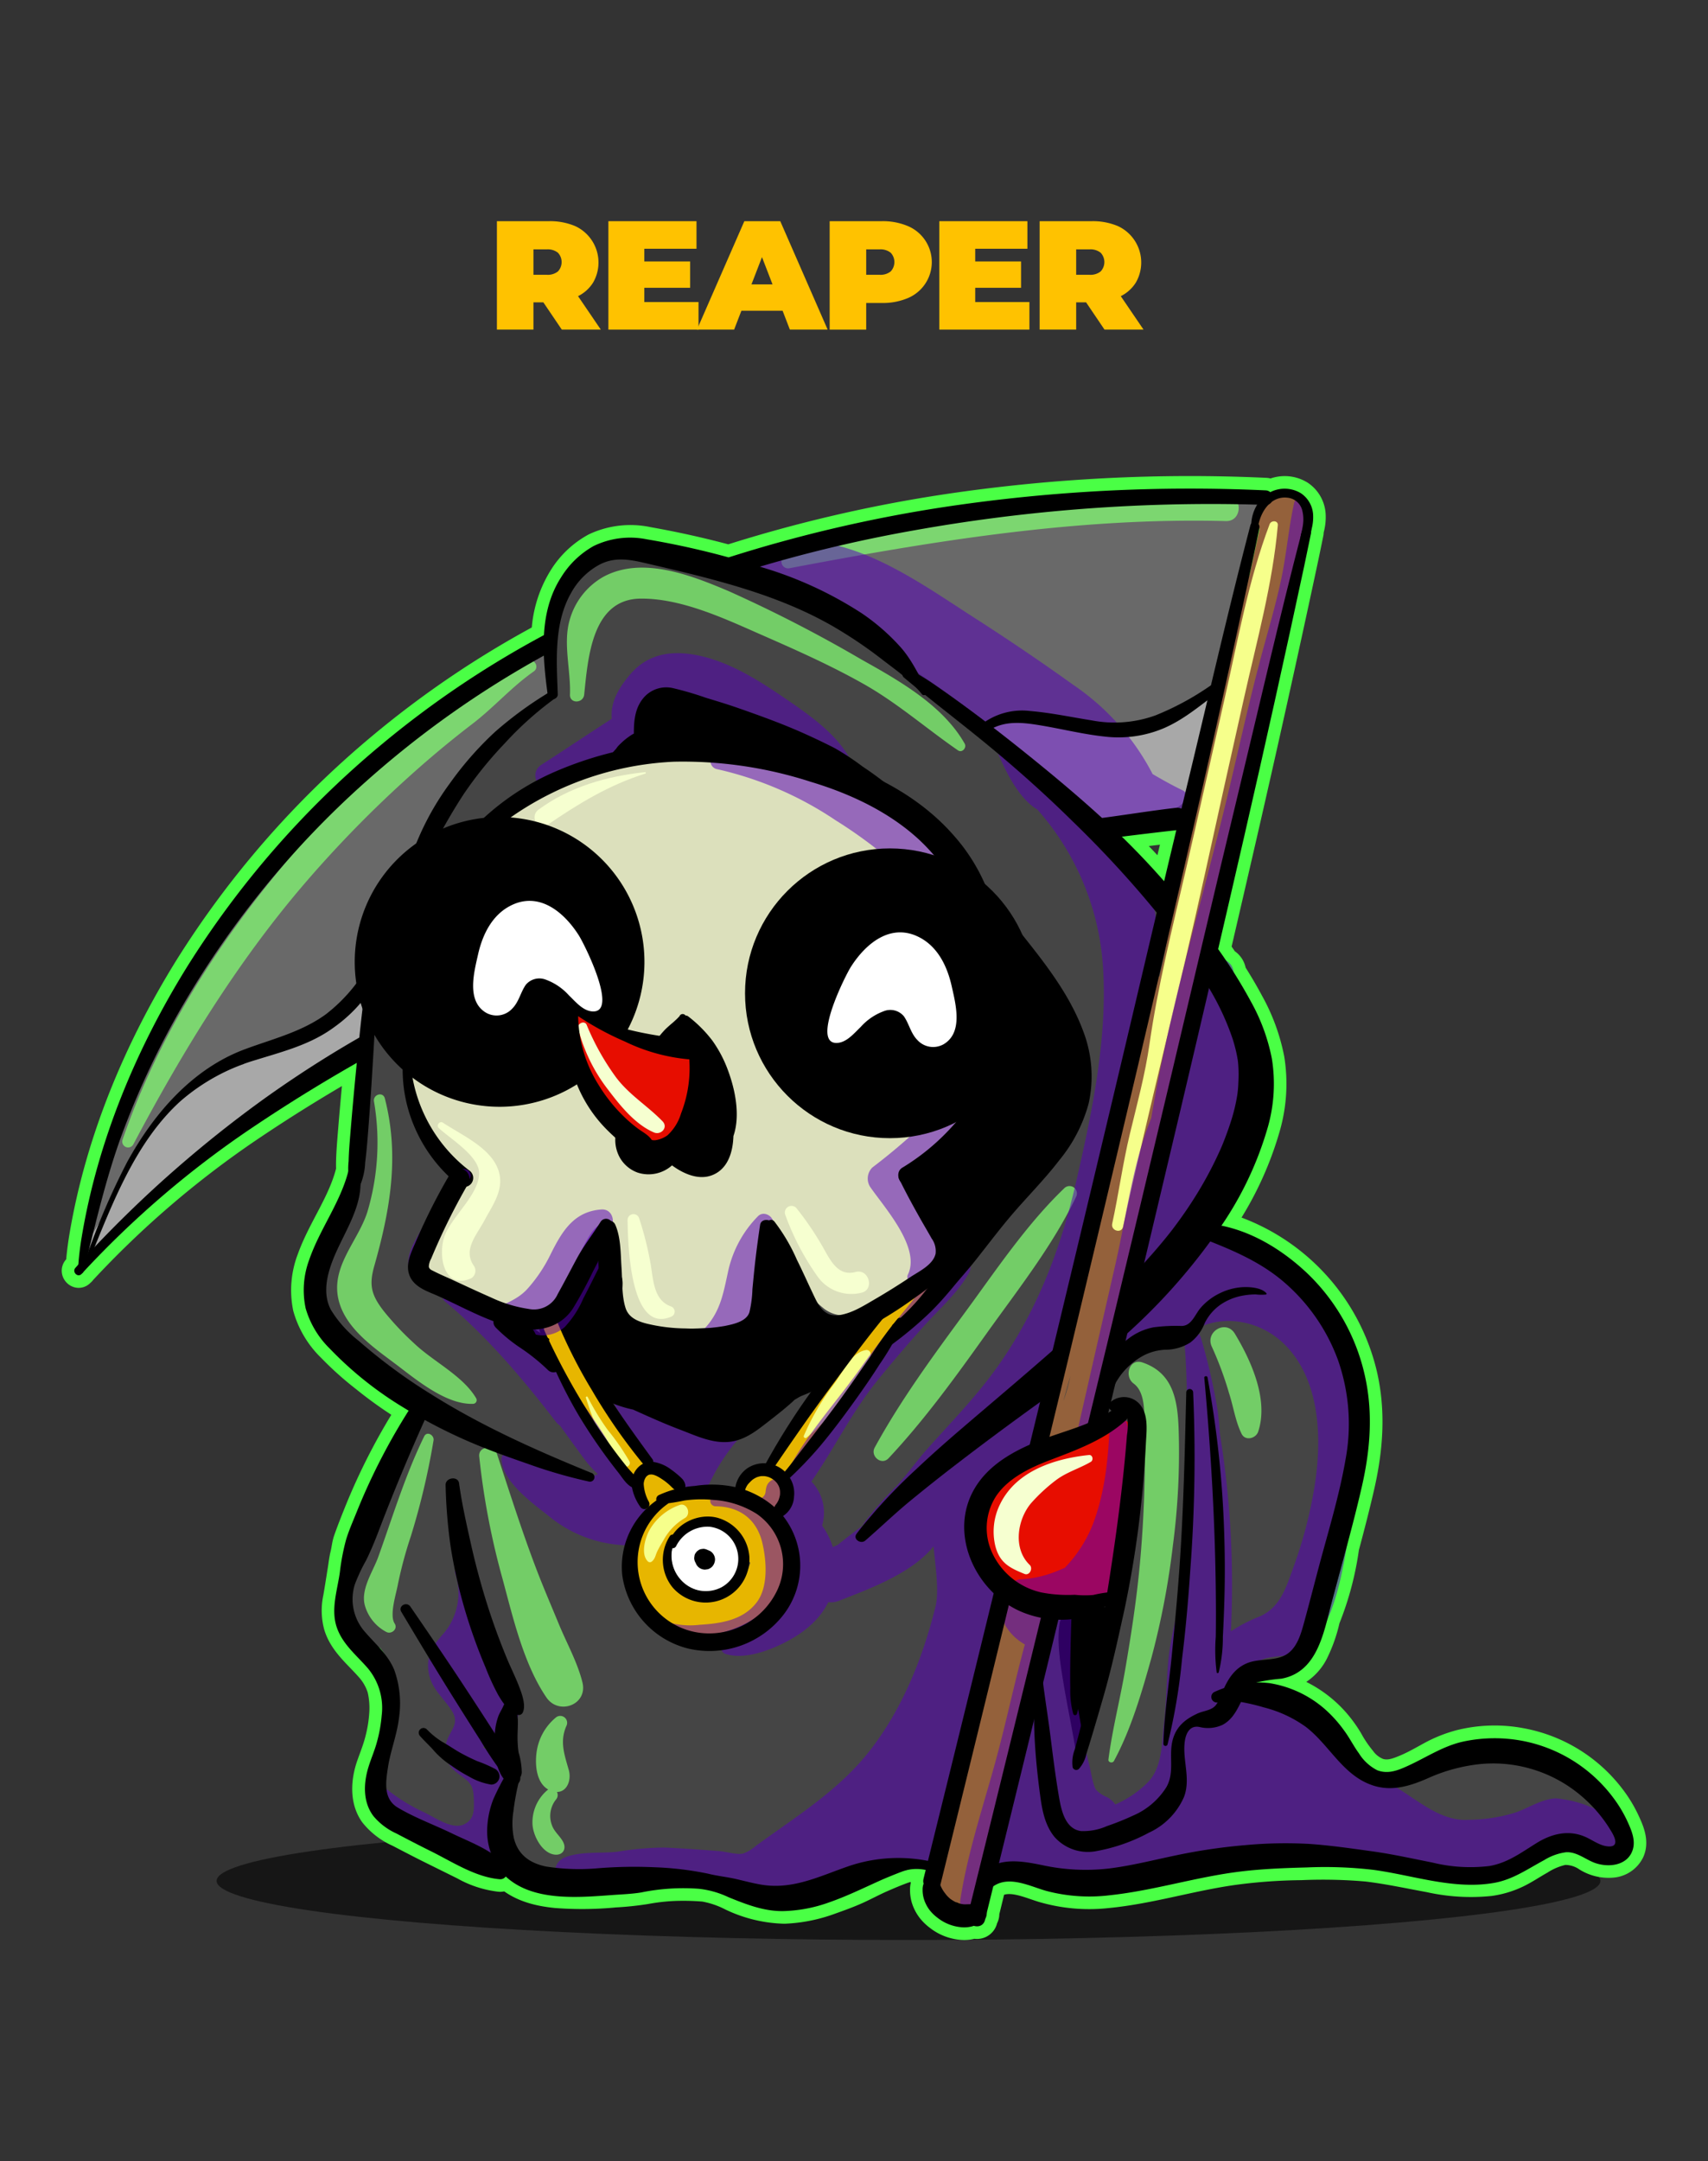 <svg xmlns="http://www.w3.org/2000/svg" viewBox="0 0 283.757 358.926">
  <rect x="0" y="0" width="283.757" height="358.926" fill="#333333" stroke="none"/>
  <defs>
    <style>
      .cls-1 {
        isolation: isolate;
      }

      .cls-2 {
        opacity: 0.57;
      }

      .cls-15, .cls-16, .cls-2 {
        mix-blend-mode: multiply;
      }

      .cls-3 {
        fill: #d02900;
        stroke: #4aff45;
        stroke-linecap: round;
        stroke-linejoin: round;
        stroke-width: 4.172px;
      }

      .cls-4 {
        fill: #696969;
      }

      .cls-5 {
        fill: #454545;
      }

      .cls-6 {
        fill: #94613b;
      }

      .cls-7 {
        fill: #e70d00;
      }

      .cls-8 {
        fill: #dce0bc;
      }

      .cls-9 {
        fill: #a8a8a8;
      }

      .cls-10 {
        fill: #fff;
      }

      .cls-11 {
        fill: #e7b600;
      }

      .cls-12 {
        fill: #83ff73;
        opacity: 0.73;
        mix-blend-mode: hard-light;
      }

      .cls-13 {
        fill: #f6ff8b;
      }

      .cls-13, .cls-14 {
        mix-blend-mode: overlay;
      }

      .cls-14 {
        fill: #f6ffd0;
      }

      .cls-15, .cls-17 {
        fill: #5800b9;
      }

      .cls-15, .cls-16 {
        opacity: 0.53;
      }

      .cls-18 {
        fill: #ffc200;
      }
    </style>
  </defs>
  <g class="cls-1">
    <g id="Layer_1" data-name="Layer 1">
      <g>
        <path d="M75.515,194.719c-1.028,2.007-2.213,3.905-3.211,5.931-.995,2.018-1.795,4.119-2.731,6.164-.828,1.809-1.384,3.448-.461,5.369a7.297,7.297,0,0,0,3.594,3.425,90.819,90.819,0,0,0,12.597,4.648c1.929.567,4.292,1.603,6.326,1.192A4.737,4.737,0,0,0,95.1,217.84a68.678,68.678,0,0,1,5.508-13.657c.763-1.368-1.397-2.605-2.087-1.22-2.083,4.181-4.058,8.42-5.978,12.687a4.497,4.497,0,0,1-1.341,2.025c-.68.377-1.903-.345-2.558-.593-2.309-.874-4.591-1.816-6.892-2.711-2.22-.863-4.419-1.777-6.636-2.648-.849-.333-1.749-.633-2.574-1.012-.869-.399-1.016-.83-.901-1.834a12.314,12.314,0,0,1,1.286-3.402c.472-1.061.965-2.112,1.382-3.196.896-2.329,1.569-4.708,2.423-7.048.258-.707-.874-1.181-1.216-.513Z"/>
        <ellipse class="cls-2" cx="150.936" cy="312.375" rx="114.947" ry="9.816"/>
        <path class="cls-3" d="M270.337,302.418a21.073,21.073,0,0,0-2.146-3.637,24.614,24.614,0,0,0-15.422-9.704,23.942,23.942,0,0,0-10.201.277,22.075,22.075,0,0,0-4.774,1.871c-1.439.778-2.873,1.625-4.384,2.256-1.44.602-2.748,1.093-4.299.621a5.871,5.871,0,0,1-2.663-2.049,19.913,19.913,0,0,1-2.124-3.141,21.066,21.066,0,0,0-2.576-3.475,19.472,19.472,0,0,0-7.449-5.019,14.958,14.958,0,0,0-4.279-1.002,10.199,10.199,0,0,0-1.03-.035,25.273,25.273,0,0,1,3.4-.497,8.055,8.055,0,0,0,6.157-4.298,24.34,24.34,0,0,0,1.982-5.61A50.292,50.292,0,0,0,223.707,257.032c.901-3.36,1.776-6.727,2.551-10.113,1.426-6.234,1.908-12.471.441-18.744a34.036,34.036,0,0,0-21.848-24.255,10.685,10.685,0,0,0-1.909-.442A55.431,55.431,0,0,0,210.674,187.03a26.337,26.337,0,0,0,.627-11.206,32.008,32.008,0,0,0-3.479-9.478c-.889-1.664-1.856-3.295-2.877-4.896a2.357,2.357,0,0,0-1.273-1.926q-.64-.947-1.303-1.879,2.184-9.393,4.35-18.79,5.142-22.361,9.946-44.8.588-2.747,1.143-5.5a.823.823,0,0,0,.001-.3c.044-.173.085-.344.122-.505a7.705,7.705,0,0,0,.218-2.337,4.599,4.599,0,0,0-2.04-3.504,5.125,5.125,0,0,0-5.075-.156,1.171,1.171,0,0,0-.771-.312,273.768,273.768,0,0,0-52.95,2.698,234.593,234.593,0,0,0-36.275,8.436c-4.398-1.193-8.866-2.181-13.334-2.976a14.121,14.121,0,0,0-8.951,1.016A14.765,14.765,0,0,0,93.29,95.768a19.259,19.259,0,0,0-2.921,9.723A160.051,160.051,0,0,0,62.981,123.987a154.717,154.717,0,0,0-31.89,36.566c-8.449,13.611-14.819,28.854-17.485,44.7-.268,1.595-.467,3.173-.586,4.775-.16.177-.326.349-.485.527-.616.686.385,1.701,1.018,1.018.029-.031.059-.061.088-.093a.408.408,0,0,0,.172-.18,160.117,160.117,0,0,1,27.595-23.685q8.722-5.893,17.866-11.075c-.035.354-.071.707-.106,1.061-.326,3.342-.635,6.682-.907,10.029-.141,1.729-.292,3.453-.343,5.187-.015.5-.007,1.002.009,1.505-.002.006-.006.01-.007.016-1.281,5.274-4.653,9.575-6.471,14.627a14.692,14.692,0,0,0-.701,8.247,15.252,15.252,0,0,0,4.067,6.814,53.184,53.184,0,0,0,5.675,5.077,66.858,66.858,0,0,0,6.561,4.688c.278.172.559.336.838.504a102.978,102.978,0,0,0-8.611,16.73c-.623,1.553-1.248,3.113-1.798,4.694-.261.751-.319,1.595-.515,2.374-.205.816-.293,1.641-.425,2.47-.253,1.592-.499,3.186-.777,4.776a10.07,10.07,0,0,0,.106,4.722c.885,2.937,3.332,4.846,5.279,7.063a9.099,9.099,0,0,1,1.957,3.416,13.648,13.648,0,0,1,.322,4.103,22.646,22.646,0,0,1-.689,4.225c-.36,1.449-.9,2.773-1.395,4.173-.94,2.66-1.202,5.935.508,8.351a11.255,11.255,0,0,0,4.281,3.272c1.788.931,3.572,1.868,5.378,2.762q2.712,1.343,5.423,2.685a16.143,16.143,0,0,0,6.05,1.987,1.162,1.162,0,0,0,1.04-.451c.054.049.099.105.154.152,2.326,1.995,5.25,2.711,8.235,3.003a56.792,56.792,0,0,0,9.741-.099,49.938,49.938,0,0,0,5.167-.543,33.232,33.232,0,0,1,4.65-.533,40.372,40.372,0,0,1,4.998.115,15.781,15.781,0,0,1,4.477,1.52,21.865,21.865,0,0,0,8.87,2.142,25.318,25.318,0,0,0,7.834-1.59c1.499-.535,3.02-1.081,4.467-1.744,1.323-.606,2.603-1.3,3.934-1.884,1.195-.525,2.423-1.043,3.647-1.486a6.495,6.495,0,0,1,3.586-.111q-.177.715-.354,1.43a1.448,1.448,0,0,0,.03.837,1.229,1.229,0,0,0-.111.28,2.746,2.746,0,0,0-.073.689,5.12,5.12,0,0,0,.26,1.733,5.869,5.869,0,0,0,1.037,1.853,6.81,6.81,0,0,0,1.162,1.092,7.399,7.399,0,0,0,3.828,1.567,5.122,5.122,0,0,0,1.942-.132c.1-.029.197-.068.296-.103a1.362,1.362,0,0,0,1.839-.969c.02-.083.041-.166.061-.249l.005-.006a1.345,1.345,0,0,0,.223-.922c.364-1.477.722-2.955,1.085-4.432a1.358,1.358,0,0,0,.143-.074c2.454-1.617,5.596-.049,8.092.702a27.67,27.67,0,0,0,10.714.929c7.226-.695,14.192-2.935,21.385-3.888a89.852,89.852,0,0,1,10.794-.757,83.505,83.505,0,0,1,10.952.238c3.49.419,6.912,1.166,10.366,1.796a31.662,31.662,0,0,0,10.104.603,15.561,15.561,0,0,0,4.59-1.383c1.338-.642,2.568-1.49,3.862-2.213a11.362,11.362,0,0,1,3.787-1.565,6.19,6.19,0,0,1,3.747,1.095,7.071,7.071,0,0,0,4.452,1.002,3.948,3.948,0,0,0,3.093-2.162C271.874,305.871,271.076,303.996,270.337,302.418ZM209.246,87.883q-.842,3.864-1.675,7.731c-.009.007-.016.016-.025.024.177-.827.358-1.654.535-2.481.388-1.817.769-3.634,1.132-5.456C209.224,87.761,209.234,87.821,209.246,87.883Zm-15.844,58.49q-3.373-3.839-7.027-7.415,1.996-.251,3.993-.492,2.529-.303,5.06-.589Q194.411,142.123,193.402,146.372Zm15.704-59.303-.014-.018.007-.028ZM90.359,108.892l-.024.007.024-.013ZM62.984,273.597c.066.048.129.099.196.147.136.164.254.352.38.529C63.371,274.045,63.18,273.818,62.984,273.597Z"/>
        <path class="cls-4" d="M91,108.69c-4.48,1.371-8.148,2.75-11.929,5.648a42.378,42.378,0,0,0-3.947,3.442c-.086.054-.173.104-.258.158-4.6,2.94-9.231,6.131-13.604,9.402a121.998,121.998,0,0,0-22.496,22.522c-6.43,8.192-11.936,16.925-15.318,26.826-1.641,4.805-3.696,9.455-5.453,14.217-1.656,4.491-3.618,9.768-3.48,14.616a.859.859,0,0,0,.287.642c-.132.431-.27.859-.398,1.291-.318,1.068,1.376,1.843,1.844.777.831-1.892,2.833-3.695,4.194-5.238a56.63,56.63,0,0,1,4.28-4.321,118.966,118.966,0,0,1,9.931-7.52c2.276-1.676,4.529-3.394,6.705-5.198.064-.032.127-.054.191-.091,3.077-1.776,6.105-3.632,9.062-5.601q2.087-1.389,4.129-2.844c1.54-1.098,3.276-1.853,4.796-2.906,2.545-1.762,2.041-5.461,2.25-8.204a65.063,65.063,0,0,1,1.285-9.265c2.522-11.321,8.441-20.773,14.834-30.173,1.095-.935,2.184-1.881,3.254-2.854,2.001-1.821,3.809-3.678,5.969-5.333a72.131,72.131,0,0,0,6.584-5.331C95.688,111.437,93.675,107.872,91,108.69Z"/>
        <path class="cls-4" d="M205.675,82.184a12.432,12.432,0,0,0-1.41,1.006c-3.048.107-6.052.01-9.133-.144a69.345,69.345,0,0,0-12.118.769q-2.462.302-4.922.597A137.669,137.669,0,0,0,158.096,86.673a5.308,5.308,0,0,0-1.327.406l-.069.008c-5.053.606-10.161,1.202-15.157,2.188-5.299,1.046-10.31,2.944-15.669,3.715-3.405.49-2.323,5.547.775,5.726a33.838,33.838,0,0,1,12.366,3.573,8.607,8.607,0,0,1,1.618,1.067,9.192,9.192,0,0,0,2.884,3.503c1.009,1.63,1.894,3.385,3.037,4.934,3.827,5.182,9.543,7.618,15.605,8.877a7.831,7.831,0,0,0,.295.793c-2.599,3.302-2.001,8.774,2.988,10.025a15.855,15.855,0,0,0,7.311.043,36.682,36.682,0,0,0,7.404,4.881,15.592,15.592,0,0,0,7.744,1.324c3.305-.252,5.81-1.907,8.941-2.525a2.489,2.489,0,0,0,1.783-1.783c1.589-7.878,2.767-15.829,4.448-23.694,1.689-7.904,2.977-16.533,6.149-24.006C210.155,83.527,208.12,80.711,205.675,82.184Z"/>
        <path class="cls-5" d="M269.492,305.454c-1.092-5.951-6.751-11.576-12.48-13.14-4.394-1.203-9.059-.66-13.405.445-3.893.987-7.787,2.851-11.896,2.586-6.723-.438-11.458-7.537-16.721-10.978a24.607,24.607,0,0,0-9.49-3.754,6.881,6.881,0,0,1,1.787-1.363c2.016-1.029,4.359-1.265,6.362-2.406a13.961,13.961,0,0,0,4.881-4.693c2.468-3.866,3.442-8.92,4.617-13.293a80.77,80.77,0,0,0,2.83-16.012c.515-8.635-1.425-17.694-6.716-24.661a33.696,33.696,0,0,0-10.832-9.045c-1.53-.834-3.191-1.717-4.909-2.503a20.115,20.115,0,0,0-3.219-2.781,6.285,6.285,0,0,0-.737-.424.417.417,0,0,0,.501-.257,23.621,23.621,0,0,1,1.571-2.454c4.026-6.487,6.563-13.947,6.097-21.657a39.889,39.889,0,0,0-6.584-19.773c-2.413-3.595-5.861-8.058-9.998-10.505-.793-1.474-1.585-2.941-2.378-4.415a5.463,5.463,0,0,0-3.309-2.913c-11.847-14.684-26.636-26.42-43.03-36.015q-7.3-4.276-14.934-7.94c-4.763-2.301-9.817-5.138-15.011-6.285-5.722-1.265-11.91-.626-15.928,4.033-.077.097-.153.188-.229.285a5.341,5.341,0,0,0-3.261,3.309,22.144,22.144,0,0,0-1.022,10.749A4.27,4.27,0,0,0,91.428,113.972c.181.508.382,1.015.584,1.516a6.206,6.206,0,0,0-.702.473c-13.001,10.283-22.422,23.437-26.893,39.498a79.943,79.943,0,0,0-2.51,14.809,4.17,4.17,0,0,0-.528,1.314c-1.251,6.014-.813,12.257-1.689,18.341a92.925,92.925,0,0,1-3.991,16.93c-4.352,6.716.16,16.109,6.153,20.621a59.446,59.446,0,0,0,9.164,5.361c-.021.042-.056.083-.077.132q-3.567,6.445-7.022,12.946c-2.301,4.338-5.221,8.823-6.688,13.537-2.051,6.577,1.286,10.93,5.951,14.295,2.093,2.531,3.024,6.612,2.899,9.748-.167,4.318-2.92,8.03-3.038,12.258-.139,5.027,3.191,7.085,7.293,8.865,4.234,1.836,8.385,4.227,12.779,5.673a5.013,5.013,0,0,0,2.851,1.877c6.591,1.655,13.217,1.092,19.891.41,6.487-.667,12.334.139,18.765.904a60.701,60.701,0,0,0,19.078-1.175,74.517,74.517,0,0,0,9.963-2.712c.959-.334,1.961-.64,2.962-.973-.243,1.231-.563,2.795-.584,2.934a8.597,8.597,0,0,0,.403,4.533c1.203,3.219,5.124,3.038,6.389,0q1.324-3.212,2.621-6.431c15.143,5.159,31.614,2.26,47.062.104a101.467,101.467,0,0,1,16.04-1.175,24.858,24.858,0,0,0,4.867.306c.667.07,1.342.153,2.009.25,6.535.953,17.639,5.166,21.991-2.28a4.062,4.062,0,0,0,.966-.216c.209-.063.417-.132.626-.195,2.287-.633,5.214-.591,6.869,1.105C267.489,309.216,269.867,307.464,269.492,305.454Z"/>
        <path d="M128.293,121.741c-5.133-1.852-10.385-3.298-15.603-4.894a2.664,2.664,0,0,0-2.202.216,1.864,1.864,0,0,0-2.52,1.682,7.419,7.419,0,0,1-2.09,4.096c-1.703,1.448.467,3.69,2.226,2.885a7.54,7.54,0,0,0,1.296-.756c2.493-1.079,5.121-.171,7.843.16,3.436.418,6.984,1.195,10.453,1.012A2.252,2.252,0,0,0,128.293,121.741Z"/>
        <path class="cls-6" d="M216.585,83.998a4.132,4.132,0,0,0-5.798-.786,4.361,4.361,0,0,0-1.751,2.917,7.42,7.42,0,0,0,.208,1.753q-.842,3.864-1.675,7.731a1.775,1.775,0,0,0-.423.476c-2.47,4.125-2.752,9.735-3.649,14.391-.86,4.464-1.769,8.923-2.561,13.401a1.803,1.803,0,0,0-1.279,1.714,88.086,88.086,0,0,1-6.016,27.462,2.155,2.155,0,0,0,.39,2.276q-.581,3.446-1.419,6.834a1.969,1.969,0,0,0-1.773,1.576c-3.566,12.674-5.551,25.803-8.175,38.7q-.718,3.529-1.435,7.055a110.717,110.717,0,0,0-3.379,12.385c-1.385,5.479-2.516,11.166-4.425,16.488-.306.853.73,1.448,1.424,1.095a8.844,8.844,0,0,0,1.922-1.332,2.084,2.084,0,0,0,.862-.192q1.269-.565,2.538-1.129a1.532,1.532,0,0,0,.771-1.114,1.404,1.404,0,0,0,.972-.877c.974-2.783,2.307-6.457,2.07-9.672a45.745,45.745,0,0,0,2.029-5.786,87.941,87.941,0,0,0,2.324-13.574c6.499-20.877,11.64-42.215,16.154-63.575a2.648,2.648,0,0,0-.179-1.629c2.078-5.847,3.846-12.007,3.975-17.911,1.077-3.623,1.907-7.354,2.851-10.98a2.258,2.258,0,0,0,.044-.992q.161-.854.323-1.708a3.593,3.593,0,0,0,.2-.383,45.188,45.188,0,0,0,3.356-14.65q.191-.611.38-1.223C216.261,90.118,218.379,86.562,216.585,83.998Zm-39.914,148.698c.364-1.393.753-2.782,1.151-4.168A30.56,30.56,0,0,1,176.671,232.697Z"/>
        <path class="cls-6" d="M171.447,266.856l-2.347-.941a3.232,3.232,0,0,0-3.095,3.291l.056.38c-2.213,9.302-4.676,18.53-7.132,27.77-1.402,5.278-6.473,16.317.722,19.565,1.148.518,2.836.2,3.125-1.271,3.029-15.439,6.94-30.638,10.249-46.014A2.338,2.338,0,0,0,171.447,266.856Z"/>
        <path class="cls-7" d="M188.095,237.672a2,2,0,0,0-3.372-1.397c-1.83,1.654-3.621,3.343-6.047,4.078-1.877.569-3.866.229-5.778.823a16.282,16.282,0,0,0-7.757,6.024c-4.173,3.267-3.157,9.774.391,13.39a17.544,17.544,0,0,0,16.862,4.764,4.326,4.326,0,0,0,3.067-4.028c.301-2.671.634-5.325.931-7.983C188.318,248.492,188.271,242.017,188.095,237.672Z"/>
        <path d="M184.1,268.127a2.856,2.856,0,0,0-3.934-2.046,2.894,2.894,0,0,0-1.454,1.233,2.772,2.772,0,0,0-2.715,2.619c-.407,2.95.184,6.556.667,9.491.66,4.006,1.524,7.973,2.155,11.987.057.362.636.341.71,0,.91-4.206,2.569-8.39,3.201-12.596q.461-3.065.921-6.13C183.861,271.291,184.434,269.554,184.1,268.127Z"/>
        <path class="cls-8" d="M161.074,181.488a6.73,6.73,0,0,0-1.675-1.675,4.606,4.606,0,0,0-4.714,0,27.391,27.391,0,0,0-3.467,2.452,5.087,5.087,0,0,0-2.216-.042,18.127,18.127,0,0,0-5.88,2.766q-1.218-1.353-2.488-2.649a5.916,5.916,0,0,0-6.337-1.508,16.168,16.168,0,0,0-4.034-4.627,5.85,5.85,0,0,0,.113-1.594,4.782,4.782,0,0,0-.008-2.754,14.917,14.917,0,0,0-4.189-7.174c2.648-4.217,2.409-9.798,5.881-13.691,4.335-4.861,12.889-3.91,18.604-2.925,4.021.693,8.113-3.331,5.633-7.327-4.842-7.802-13.559-10.49-22.054-12.431-10.701-2.445-21.105-4.896-32.016-2.104a5.168,5.168,0,0,0-2.95,1.87c-5.525,1.464-10.529,3.976-16.047,6.082-4.386,1.673-3.446,7.325,1.069,7.899.557.071,1.08.116,1.59.148a4.686,4.686,0,0,0,4.767,2.166c1.104,2.767,4.051,4.92,7.229,3.881a15.096,15.096,0,0,1,3.688-1.007,7.371,7.371,0,0,1,1.043.161q.102.15.236.337.344.846.646,1.709c.42,1.184.782,2.375,1.087,3.595.802,3.208,2.168,10.033-1.201,12.469a5.187,5.187,0,0,0-1.8,6.864,6.21,6.21,0,0,0,5.87,3.37,7.091,7.091,0,0,0,4.383-1.831c.63-.547,1.298-2.201,1.967-2.462,1.069-.418,2.065.221,2.934,1.266a17.483,17.483,0,0,0,.935,2.306,6.146,6.146,0,0,0-.503,6.547,13.476,13.476,0,0,1,1.69,4.119,5.092,5.092,0,0,0-2.062,1.977,6.051,6.051,0,0,0-2.697,1.427c-.725.656-1.39,1.342-2.031,2.041a10.073,10.073,0,0,0-1.161-.454c-2.993-.945-3.946.004-5.898-2.526-2.416-3.132-3.197-7.112-6.75-9.371-3.723-2.366-8.902-2.278-12.132.951a8.555,8.555,0,0,0-1.733,2.48c-3.305-1.872-7.469-2.114-9.507-5.736-2.149-3.819-8.477-1.268-7.148,3.014A32.1,32.1,0,0,0,76.755,194.178a38.944,38.944,0,0,0-2.28,5.321c-.499,1.605-.92,3.106-1.467,4.612-4.258,2.081-4.013,8.444.955,9.163a23.841,23.841,0,0,0,8.212,4.122,21.922,21.922,0,0,0,5.328,1.153,4.689,4.689,0,0,0,7.266-2.004c.706-1.81,1.415-3.615,1.998-5.459a18.305,18.305,0,0,1,1.217-1.521,6.945,6.945,0,0,0,2.802-.328c.542,2.72,1.083,5.44,1.647,8.156a4.95,4.95,0,0,0,4.752,3.618c4.913-.288,9.802-.453,14.722-.53a4.918,4.918,0,0,0,4.833-4.833q.085-5.057.369-10.109c.969,1.494,1.939,2.986,2.994,4.426a35.143,35.143,0,0,0,6.852,7.422c2.378,1.724,4.987,1.151,7.45-.071,3.634-1.802,7.169-3.829,10.753-5.728a3.934,3.934,0,0,0,1.393-5.312c-2.161-3.732-3.825-7.735-6.035-11.451,4.025-2.189,8.038-4.989,10.559-8.625A4.546,4.546,0,0,0,161.074,181.488Z"/>
        <path class="cls-7" d="M114.76,174.703c-1.98-1.377-4.802-1.794-7.058-2.496a41.877,41.877,0,0,0-8.828-1.943,11.208,11.208,0,0,0-1.005-1.507c-.891-1.124-2.228-.095-2.374.998l-.054.007a7.068,7.068,0,0,0,.153,1.424c.004.059.008.12.011.179a2.454,2.454,0,0,0-.1,2.756c.142.209.297.402.444.606l.003.013a29.357,29.357,0,0,0,1.396,3.851,33.788,33.788,0,0,0,4.033,6.857c2.891,3.878,7.595,7.713,11.892,3.087C116.187,185.396,119.152,177.758,114.76,174.703Z"/>
        <path class="cls-9" d="M58.709,166.003c-3.251,6.304-10.885,8.042-17.194,9.815a1.605,1.605,0,0,0-1.025.911,32.325,32.325,0,0,0-12.182,7.276,37.302,37.302,0,0,0-5.184,6.227,33.657,33.657,0,0,0-2.357,4.445,25.899,25.899,0,0,0-2.069,3.939l-.013.022a1.824,1.824,0,0,0-.252,1.537q-.549.894-1.087,1.788a18.582,18.582,0,0,0-2.575,4.304l-.006.011c-.012.019-.012.038-.023.057-.023.059-.053.116-.075.175l.005.002a.987.987,0,0,0,1.418,1.092,12.039,12.039,0,0,0,5.306-5.909,1.807,1.807,0,0,0,.948-.918c.095-.192.194-.375.293-.56,1.316-1.281,2.654-2.531,3.968-3.734,1.576-1.442,3.263-2.828,4.929-4.236a2.166,2.166,0,0,0,1.332-.361c3.823-2.553,7.796-4.877,11.582-7.485,3.482-2.399,6.649-5.091,10.001-7.618a8.944,8.944,0,0,0,4.416-1.696c2.987-2.207,2.777-4.941,2.804-8.28A1.601,1.601,0,0,0,58.709,166.003Z"/>
        <path class="cls-9" d="M201.114,114.827a26.217,26.217,0,0,1-3.148,2.128,47.057,47.057,0,0,1-6.987,3.4,1.052,1.052,0,0,1-.722.041,15.68,15.68,0,0,1-2.118.682,15.416,15.416,0,0,1-4.92.379,5.948,5.948,0,0,0-1.125-.572,14.095,14.095,0,0,0-3.122-.252,37.701,37.701,0,0,1-3.636-1.299,2.476,2.476,0,0,0-2.583.55,17.862,17.862,0,0,0-6.737-.359c-2.268.346-2.179,3.468-.59,4.516,2.213,1.461,4.168,3.543,6.283,5.175,1.958,1.512,3.901,3.041,5.911,4.483,1.62,1.162,3.407,2.824,5.426,3.285,2.153.491,4.459-.381,6.509-.947,2.624-.724,7.283-1.241,8.037-4.544a16.339,16.339,0,0,0-.047-1.899,29.438,29.438,0,0,1,1.273-3.728,27.03,27.03,0,0,1,3.276-8.043A2.111,2.111,0,0,0,201.114,114.827Z"/>
        <g>
          <path class="cls-10" d="M117.437,258.412a.304.304,0,0,0-.028-.03c-.049.021-.031.09-.06.114A.963.963,0,0,0,117.437,258.412Z"/>
          <path class="cls-10" d="M119.368,252.134a2.854,2.854,0,0,0-2.928,1.05,5.352,5.352,0,0,0-3.361,1.593c-4.085,4.227.502,10.661,5.822,9.464a6.448,6.448,0,0,0,4.805-5.858C123.871,255.674,122.163,252.654,119.368,252.134Z"/>
        </g>
        <path class="cls-11" d="M154.566,212.532c-2.861,1.545-5.447,4.237-7.904,6.365a68.393,68.393,0,0,0-7.557,8.25c-4.343,5.24-9.013,10.69-11.528,17.074a1.046,1.046,0,0,0-.032.112,2.521,2.521,0,0,0-1.406-.047,3.056,3.056,0,0,0-1.717,1.234,2.305,2.305,0,0,0-.495.954c-.007.021-.017.041-.025.062a3.487,3.487,0,0,0,.025,2.23,2.405,2.405,0,0,0-2.434.613,8.889,8.889,0,0,0-2.08-.61,16.479,16.479,0,0,0-5.627.032,1.711,1.711,0,0,0-.572-1.46c-1.019-.828-2.234-2.213-3.636-2.294-.057-.055-.108-.114-.166-.167a2.203,2.203,0,0,0-1.04-.539,1.76,1.76,0,0,0-.395-.854c-1.667-2.001-3.3-3.962-5.085-5.818-3.555-5.486-5.471-12.001-9.117-17.541-1.049-1.595-4.049-.617-3.276,1.381a38.642,38.642,0,0,0,3.264,6.4c1.398,2.297,2.429,4.789,3.844,7.074a62.331,62.331,0,0,0,8.009,10.866,1.881,1.881,0,0,0,.366.29,1.247,1.247,0,0,0,.001.162,14.269,14.269,0,0,0,1.382,4.334,1.702,1.702,0,0,0,1.021.865,8.38,8.38,0,0,0-1.554,2.174,2.588,2.588,0,0,0-.155.389c-2.205,3.639-1.673,8.311-.406,13.016a3.337,3.337,0,0,0,3.62,2.372,11.157,11.157,0,0,0,1.845,1.181c4.018,2.046,9.432.654,13.067-1.52,3.558-2.128,6.089-5.565,5.488-9.92a17.196,17.196,0,0,0-3.044-7.876,1.858,1.858,0,0,0,.289.025,2.765,2.765,0,0,0,1.84-.762,3.68,3.68,0,0,0,.148-5.135c-.027-.028-.057-.051-.085-.078.013-.012.028-.022.041-.035,4.892-5.008,8.524-11.178,12.994-16.564,1.948-2.347,4.101-4.544,5.986-6.939,2.201-2.797,4.984-5.538,6.827-8.572A.534.534,0,0,0,154.566,212.532ZM121.553,263.747c-2.153.902-7.525,1.188-9.175-1.219-.164-.689-.349-1.378-.582-2.09a3.029,3.029,0,0,0-1.39-1.725,12.357,12.357,0,0,1,1.173-3.668c1.964-1.593,4.202-2.989,6.832-2.261a8.188,8.188,0,0,1,5.007,3.798c.271.646.468,1.287.716,1.999a1.812,1.812,0,0,0,.49.959C124.161,261.324,123.346,262.996,121.553,263.747Z"/>
        <path class="cls-12" d="M79.111,232.23c-2.14-3.685-7.089-6.092-10.179-9.008a48.454,48.454,0,0,1-5.226-5.539c-2.014-2.621-2.428-4.246-1.528-7.419,2.648-9.334,4.211-18.265,1.761-27.833-.306-1.193-1.992-.666-1.807.498a40.275,40.275,0,0,1-1.107,18.372c-1.567,4.874-6.101,9.05-4.779,14.576,1.123,4.695,5.778,7.879,9.416,10.618,3.421,2.575,8.392,6.799,12.921,6.655A.617.617,0,0,0,79.111,232.23Z"/>
        <path class="cls-12" d="M70.465,238.559c-3.164,6.489-5.187,13.23-7.622,20.006-.883,2.456-2.953,5.361-2.23,8.053a7.175,7.175,0,0,0,3.562,4.412c.853.459,1.975-.5,1.393-1.393-.918-1.41.26-4.915.561-6.636a69.413,69.413,0,0,1,2.132-7.881,120.532,120.532,0,0,0,3.766-15.9C72.167,238.344,70.928,237.61,70.465,238.559Z"/>
        <path class="cls-12" d="M96.762,279.404c-.818-3.317-2.608-6.499-3.911-9.658-1.249-3.03-2.551-6.034-3.721-9.096-2.407-6.3-4.448-12.752-6.554-19.156-.5-1.522-3.136-1.379-2.961.401A124.186,124.186,0,0,0,83.487,262.206c1.732,6.407,3.511,14.185,7.299,19.717C92.838,284.92,97.681,283.133,96.762,279.404Z"/>
        <path class="cls-12" d="M94.492,293.961c-.711-2.522-1.533-4.701-.409-7.291a1.146,1.146,0,0,0-1.792-1.382,9.031,9.031,0,0,0-3.134,5.634c-.302,2.064-.103,5.122,1.922,6.28a1.392,1.392,0,0,0-.188.139,7.027,7.027,0,0,0-2.427,5.623c.092,1.803,1.423,4.483,3.339,4.983,1.574.411,2.483-.806,1.676-2.181-.573-.978-1.425-1.578-1.809-2.706a4.365,4.365,0,0,1,.719-4.221,1.114,1.114,0,0,0,.139-1.228C94.212,297.599,94.964,295.635,94.492,293.961Z"/>
        <path class="cls-12" d="M176.844,197.311c-6.288,6.023-11.311,13.558-16.443,20.548-5.384,7.332-10.71,14.56-15.085,22.551-.779,1.423,1.131,3.029,2.303,1.777,6.049-6.458,11.142-13.527,16.278-20.716,5.196-7.273,10.984-14.587,14.866-22.679A1.228,1.228,0,0,0,176.844,197.311Z"/>
        <path class="cls-13" d="M112.867,249.961a9.336,9.336,0,0,0-4.876,3.998c-.774,1.303-1.613,4.128-.365,5.353a.502.502,0,0,0,.691,0c.519-.427.565-.981.838-1.576.337-.734.792-1.436,1.188-2.14a9.372,9.372,0,0,1,3.434-3.475C114.898,251.472,114.148,249.463,112.867,249.961Z"/>
        <path class="cls-13" d="M104.561,242.678a40.041,40.041,0,0,0-3.624-5.232,41.913,41.913,0,0,1-3.306-5.432.164.164,0,0,0-.298.126c1.246,3.859,2.954,8.707,6.268,11.28A.614.614,0,0,0,104.561,242.678Z"/>
        <path class="cls-13" d="M144.64,224.856a.666.666,0,0,0-.825-.629c-2.432.435-3.781,3.64-5.159,5.493a41.34,41.34,0,0,0-5.095,8.686.287.287,0,0,0,.448.346,39.395,39.395,0,0,0,6.403-6.778C141.853,230.066,144.924,227.363,144.64,224.856Z"/>
        <path class="cls-12" d="M195.81,237.281c-.178-4.815-.944-9.287-5.997-11.001-2.207-.749-3.1,2.304-1.475,3.5,2.084,1.534,1.732,5.304,1.782,7.501.059,2.597.105,5.189.054,7.787-.106,5.39-.403,10.803-.948,16.167-.549,5.396-1.391,10.778-2.308,16.123-.85,4.953-2.134,9.894-2.77,14.868-.063.493.694.648.911.247,2.865-5.291,4.651-11.482,6.266-17.266a131.501,131.501,0,0,0,3.526-18.485A118.055,118.055,0,0,0,195.81,237.281Z"/>
        <path class="cls-12" d="M205.152,221.497c-1.477-2.446-5.046-.301-3.799,2.221a56.05,56.05,0,0,1,2.835,7.666c.728,2.23,1.048,4.642,2.084,6.745.61,1.238,2.374.782,2.755-.36C210.798,232.456,207.853,225.969,205.152,221.497Z"/>
        <path class="cls-13" d="M210.929,87.054c-3.534,9.344-5.224,19.088-7.44,28.804-2.207,9.675-4.343,19.368-6.582,29.036-2.18,9.415-4.566,18.914-5.935,28.493-.723,5.058-2.054,9.92-3.251,14.884-1.19,4.938-1.868,9.999-2.948,14.966-.255,1.176,1.551,1.678,1.807.498,4.263-19.624,9.308-39.034,13.614-58.653q3.192-14.543,6.461-29.07c2.146-9.595,4.767-18.958,5.635-28.775C212.363,86.406,211.186,86.376,210.929,87.054Z"/>
        <path class="cls-12" d="M87.738,109.888c-4.013,2.375-8.261,3.965-11.991,6.766q-5.095,3.827-9.924,7.99a166.202,166.202,0,0,0-18.949,19.31C35.509,157.589,26.131,172.529,20.336,189.353a.982.982,0,0,0,1.787.753c8.059-15.224,17.171-30.175,28.403-43.279A193.405,193.405,0,0,1,68.295,128.676c3.284-2.942,6.673-5.77,10.176-8.448,3.616-2.764,6.458-6.088,10.212-8.722C89.656,110.824,88.793,109.263,87.738,109.888Z"/>
        <path class="cls-12" d="M203.665,82.142c-24.5-.21-49.832,1.94-73.07,10.101a1.101,1.101,0,0,0,.585,2.121c24.052-4.551,47.914-8.463,72.485-7.823C206.494,86.615,206.502,82.166,203.665,82.142Z"/>
        <path class="cls-14" d="M180.91,241.647c-5.727.597-12.092,2.658-14.762,8.164a10.244,10.244,0,0,0-.761,7.065c.751,2.76,2.446,3.548,4.803,4.515.856.351,1.476-.915.872-1.498-2.896-2.795-1.988-7.759.364-10.391a28.547,28.547,0,0,1,4.063-3.72c1.738-1.298,3.864-1.906,5.729-2.996C181.708,242.5,181.537,241.582,180.91,241.647Z"/>
        <path class="cls-14" d="M83.094,195.905c-.224-4.753-6.122-7.187-9.512-9.452-.537-.359-1.168.459-.691.896,2.025,1.854,6.792,4.726,6.714,7.565-.093,3.397-4.107,6.765-5.549,9.878-1.44,3.108-.559,9.576,4.198,7.521a1.47,1.47,0,0,0,.526-2.007c-1.953-2.723.367-5.108,1.752-7.705C81.634,200.534,83.209,198.353,83.094,195.905Z"/>
        <path class="cls-14" d="M111.453,216.964c-2.891-1.034-2.92-4.486-3.367-7.066a53.078,53.078,0,0,0-1.904-7.563.982.982,0,0,0-1.921.26c.053,3.518.297,18.991,7.191,16.097A.906.906,0,0,0,111.453,216.964Z"/>
        <path class="cls-14" d="M142.14,211.248c-3.06.815-4.295-2.184-5.569-4.369a49.938,49.938,0,0,0-4.311-6.299,1.107,1.107,0,0,0-1.838,1.07,42.706,42.706,0,0,0,5.433,10.389,6.879,6.879,0,0,0,7.237,2.662C145.331,214.231,144.385,210.65,142.14,211.248Z"/>
        <path class="cls-14" d="M107.175,128.24c-6.313.652-12.603,2.45-17.733,6.241-1.487,1.099-.102,3.612,1.48,2.533,5.193-3.541,10.245-6.649,16.285-8.534C107.332,128.441,107.318,128.225,107.175,128.24Z"/>
        <path class="cls-14" d="M110.066,186.218c-2.511-2.592-5.535-4.37-7.743-7.322a41.589,41.589,0,0,1-4.856-8.68c-.349-.825-1.627-.226-1.415.596a27.699,27.699,0,0,0,4.882,10.046c2.036,2.681,4.538,5.854,7.701,7.215C109.801,188.575,111.068,187.252,110.066,186.218Z"/>
        <path class="cls-15" d="M160.581,183.38c.767-1.369-1.13-2.974-2.239-1.728a99.514,99.514,0,0,1-13.415,12.242,2.602,2.602,0,0,0-.408,3.159c2.323,3.402,8.469,10.085,6.331,14.591a.904.904,0,0,0,1.226,1.226,8.527,8.527,0,0,0,4.851-9.321c-.548-3.465-2.951-6.127-5.743-8.137A46.137,46.137,0,0,0,160.581,183.38Z"/>
        <path class="cls-15" d="M125.906,202.008a18.68,18.68,0,0,0-4.89,8.917c-.863,3.897-1.307,7.041-4.216,9.982a1.786,1.786,0,0,0,1.246,3.009c3.73.447,6.715-2.637,7.93-5.948a19.827,19.827,0,0,0,1.042-6.23c.074-2.748-.507-5.589,1.19-7.952C129.188,202.424,127.037,200.814,125.906,202.008Z"/>
        <path class="cls-15" d="M107.511,251.264c-.106-.256-.222-.505-.343-.75-.403-2.83-2.725-5.814-4.695-8.265a37.87,37.87,0,0,0-1.963-3.667c-2.797-4.447-6-8.628-9.119-12.85a1.9,1.9,0,0,0-1.342-.802,46.106,46.106,0,0,0-5.678-4.705,12.553,12.553,0,0,0,8.463-2.728,11.607,11.607,0,0,0,3.407-5.558c.808-2.594,1.085-6.233,4.183-7.148,2.079-.614,1.791-4.092-.531-3.921-4.559.337-6.507,3.621-8.384,7.364a24.931,24.931,0,0,1-3.901,5.836c-1.715,1.876-3.777,2.351-5.893,3.657a.979.979,0,0,0-.405.502,63.025,63.025,0,0,0-6.432-3.38c-.769-.351-1.76.643-.987,1.28,6.91,5.691,13.013,12.915,18.455,19.997a2.827,2.827,0,0,0,.683.628q1.923,2.693,3.891,5.354a17.408,17.408,0,0,0,2.414,2.709,2.705,2.705,0,0,1-1.936.241,1.619,1.619,0,0,0-1.106.102c-3.236-1.398-6.525-2.641-9.833-3.896a1.634,1.634,0,0,0-.948-.075,4.766,4.766,0,0,0-.881-.137,1.314,1.314,0,0,0-1.304,1.304c.148,3.757,5.176,7.312,7.91,9.481a21.156,21.156,0,0,0,12.781,4.8,2.39,2.39,0,0,0,2.28-2.994,8.736,8.736,0,0,0-.446-1.369,1.316,1.316,0,0,0,1.058-.367C107.265,251.953,107.676,251.662,107.511,251.264Z"/>
        <path class="cls-15" d="M151.798,136.428a47.749,47.749,0,0,0-10.022-6.333,61.978,61.978,0,0,0-22.428-5.026,1.35,1.35,0,0,0-.357,2.641,58.112,58.112,0,0,1,19.832,8.521,78.718,78.718,0,0,1,8.545,6.167c2.405,2.088,4.705,5.669,8.16,5.549a2.98,2.98,0,0,0,2.892-2.892C158.809,141.35,154.389,138.469,151.798,136.428Z"/>
        <path class="cls-15" d="M141.037,125.739c-2.348-4.162-7.104-7.364-10.984-10.008-3.992-2.72-8.39-5.466-13.117-6.658-4.636-1.169-9.058-.84-12.275,2.969-1.953,2.312-3.274,4.641-3.02,7.33-3.926,2.526-7.8,5.138-11.735,7.67a2.079,2.079,0,0,0,2.097,3.588c4.726-2.554,9.513-4.98,14.208-7.564a2.808,2.808,0,0,0,1.001-3.819c-2.819-3.94,3.286-3.125,5.18-2.701a88.94,88.94,0,0,1,9.416,2.814,48.799,48.799,0,0,1,8.467,3.898c2.751,1.585,5.228,3.81,8.087,5.156A1.972,1.972,0,0,0,141.037,125.739Z"/>
        <path class="cls-15" d="M196.526,131.279c-1.719-.818-3.38-1.756-5.035-2.716a40.202,40.202,0,0,0-13.094-14.758c-5.417-3.892-10.977-7.652-16.593-11.25-9.958-6.38-23.129-16.248-35.589-11.438-2.599,1.003-2.578,5.804.726,5.361,5.793-.776,10.19,4.228,14.08,7.838a157.662,157.662,0,0,0,15.184,11.821c2.827,2.043,5.702,4.018,8.564,6.013a2.667,2.667,0,0,0,.185.889c1.323,3.358,3.767,9.287,7.388,11.41a43.647,43.647,0,0,1,10.894,25.995c.805,11.91-1.831,24.455-4.499,36.014-2.624,11.369-6.672,21.859-13.602,31.325-3.395,4.638-7.432,8.729-11.232,13.025-1.737,1.964-3.223,4.11-5,6.036a53.558,53.558,0,0,0-5.35,6.079,1.042,1.042,0,0,0-.168.417c-1.443,1.037-2.838,2.127-4.224,3.24-.269.12-.539.237-.808.356a12.094,12.094,0,0,0-1.777-3.573,7.418,7.418,0,0,0-1.779-7.308c3.818-5.506,6.713-11.521,10.975-16.785,2.482-3.065,5.058-6.068,7.692-9.004,2.532-2.822,5.736-5.599,7.562-8.938a1.724,1.724,0,0,0-2.341-2.341c-3.259,1.997-5.76,5.414-8.159,8.341q-3.921,4.782-7.514,9.813c-4.145,5.841-8.88,10.887-12.172,17.121a3.588,3.588,0,0,0-1.965,1.351,1.851,1.851,0,0,0-1.569,1.419,5.207,5.207,0,0,0-.118.734c-.004.044-.009.079-.012.105-.017.067-.035.133-.054.199a1.934,1.934,0,0,1-.101.227c-.011.019-.081.119-.122.181-.053.052-.144.147-.158.161l-.018.019-.024.013a4.669,4.669,0,0,1-.432.225,1.807,1.807,0,0,0-.973,1.406,11.592,11.592,0,0,0-6.445-1.933.897.897,0,0,0,0,1.792c4.042.047,6.881,2.155,7.809,6.113.699,2.983.984,7.252-.9,9.783-2.262,3.038-6.04,3.574-9.535,3.786a13.118,13.118,0,0,1-6.235-.756,13.972,13.972,0,0,0-3.266-1.299.248.248,0,0,0-.276.359c1.685,2.72,6.632,4.336,10.106,4.285a1.368,1.368,0,0,0,1.272,1.302c.66.016,1.323.008,1.984-.014a1.084,1.084,0,0,0,.802.989c2.897.894,6.664-.407,9.302-1.687,3.224-1.564,6.091-3.707,7.694-6.934a3.549,3.549,0,0,0,1.778-.233c4.917-1.93,12.086-4.514,15.707-9.044.373,3.784.943,7.535.312,10.074-2.087,8.395-5.419,16.747-10.734,23.647-5.242,6.805-12.326,11.071-19.135,16.061a6.701,6.701,0,0,1-2.041,1.229c-1.03.273-2.784-.296-3.907-.385-3.047-.241-6.118-.457-9.172-.598a49.686,49.686,0,0,0-7.878.698c-2.828.308-5.833-.098-8.525.874a2.58,2.58,0,0,0,.682,5.041c3.052.274,6.059-.908,9.155-.78,3.074.128,6.093.409,9.191.477a41.442,41.442,0,0,1,8.296.868c2.707.622,3.856,1.994,6.924,1.574a30.632,30.632,0,0,0,12.815-5.137,3.087,3.087,0,0,0,1.196-.247c.083-.035.162-.072.245-.108a4.344,4.344,0,0,0,1.004-.126,4.181,4.181,0,0,0,1.758-.108c1.033-.274,2.066-.545,3.098-.823a10.437,10.437,0,0,1,3.55.94,3.71,3.71,0,0,0,4.552-2.585c.947-5.141,2.763-10.048,3.859-15.154a36.819,36.819,0,0,0,.763-5.492,39.695,39.695,0,0,0,3.16-10.015,40.099,40.099,0,0,0,.347-10.13c.015-.012.031-.022.045-.034a1.889,1.889,0,0,0,.867-2.107,1.576,1.576,0,0,0-1.275-1.096c-.11-.802-.229-1.608-.366-2.427-.472-2.841-1.682-5.769-1.565-8.679a18.027,18.027,0,0,1,1.89-6.147,2.025,2.025,0,0,0,.125-1.333,3.282,3.282,0,0,0,1.035-.274c1.88-.839,3.788-1.629,5.606-2.596a2.585,2.585,0,0,0,1.296-2.26c-.015-.379-.022-.757-.031-1.135a23.705,23.705,0,0,0,2.248-4.303c1.139-2.815-2.139-4.684-4.461-3.888.171-.255.346-.51.514-.766q.617-.94,1.201-1.903a1.521,1.521,0,0,0,2.356-.258c.035-.053.063-.108.097-.161a1.455,1.455,0,0,0,1.019-1.19l.525-2.508a1.785,1.785,0,0,0,.033-.533c.19-1.297.329-2.601.44-3.927a145.396,145.396,0,0,0,7.833-23.684c2.58-10.172,5.704-20.974,5.609-31.64a2.691,2.691,0,0,0,.353-.518c3.825-7.365,2.55-15.903-3.699-21.482a1.882,1.882,0,0,0-2.487-.096,45.337,45.337,0,0,0-3.631-5.476,23.036,23.036,0,0,0,5.788.84c3.579.05,6.649-1.363,10.081-2.111A2.008,2.008,0,0,0,196.526,131.279ZM166.546,235.768q-.506.367-1.011.736c.73-.918,1.436-1.854,2.126-2.799A10.625,10.625,0,0,1,166.546,235.768Z"/>
        <path class="cls-15" d="M268.421,302.868a11.131,11.131,0,0,0-4.2-2.77,18.797,18.797,0,0,0-5.709-1.426c-2.249.053-4.627,1.61-6.7,2.339a27.017,27.017,0,0,1-7.832,1.216c-6.987.469-11.921-7.849-18.873-7.62-3.179-6.292-8.452-13.081-15.295-14.443a7.162,7.162,0,0,0-4.902.679c1.313-2.523,3.024-4.944,5.657-5.496,2.254-.472,4.112-.187,6.167-1.523a10.493,10.493,0,0,0,3.74-4.714c2.185-4.889,3.019-10.627,3.837-15.884a105.416,105.416,0,0,0,1.577-15.988c0-8.428-2.885-17.879-10.357-22.515a37.934,37.934,0,0,0-5.232-6.903c-2.612-2.938-6.871-3.543-10.578-2.508a10.338,10.338,0,0,0-2.999,1.398q.724-1.851,1.316-3.745c2.439-4.012,5.277-7.85,7.431-11.913,3.117-5.881,5.157-17.517-.722-22.438-.02-.017-.042-.029-.062-.045.131-2.218.216-4.439.279-6.65.079-2.807-3.021-3.378-4.657-1.927,1.942-8.217,3.743-16.469,5.711-24.61,2.117-8.757,4.573-17.464,6.494-26.26.941-4.308,1.932-8.621,2.818-12.941.814-3.971,1.785-8.352,1.345-12.412-.096-.885-1.456-1.248-1.68-.227-.914,4.157-1.254,8.443-2.139,12.625-.926,4.375-2.177,8.54-3.333,12.851-2.332,8.697-4.191,17.55-6.359,26.297-4.133,16.674-9.098,33.433-11.912,50.401-3.077,7.486-4.112,16.222-5.888,24.005l-6.302,27.623c-.396,1.738,2.289,2.477,2.671.736q1.548-7.054,3.096-14.108a2.594,2.594,0,0,0,2.262.426,37.958,37.958,0,0,0,5.376-1.804,2.73,2.73,0,0,0,1.121.678,2.466,2.466,0,0,0,2.424-.641c.267-.259.545-.493.827-.719a1.207,1.207,0,0,0-.098.611c.634,6.958.416,14.174.53,21.171a134.079,134.079,0,0,1-1.255,21.319c-.517,3.573-1.557,7.021-1.912,10.633-.339,3.457-.286,6.93-.707,10.386-.421,3.453-.21,7.656-2.929,10.196a17.522,17.522,0,0,1-5.186,3.457,3.853,3.853,0,0,0-1.327-1.2,5.371,5.371,0,0,1-1.827-1.197c-.534-.687-.859-2.93-1.072-3.768-.641-2.524-1.137-5.088-1.585-7.652-.571-3.269-1.111-6.422-1.442-9.625-.009-1.126-.055-2.244-.119-3.364a3.293,3.293,0,0,0-.138-4.421c5.302-1.406,8.675-5.585,9.884-11.426,1.474-7.117,1.551-14.736-.781-21.675a1.269,1.269,0,0,0-2.481.336c-.196,5.459-.621,10.876-2.353,16.1a21.992,21.992,0,0,1-5.146,8.59c-.497.203-.987.424-1.47.611a18.651,18.651,0,0,1-5.86,1.301,1.932,1.932,0,0,0-1.865,1.808,1.993,1.993,0,0,0-1.471,2.307,11.589,11.589,0,0,0,.799,3.549,8.471,8.471,0,0,0,2.57,2.727c.208.149.434.29.667.426-1.767,6.466-3.123,13.045-4.899,19.512-2.059,7.496-4.678,15.32-5.834,22.991-.223,1.483,1.914,2.78,2.681,1.13a63.302,63.302,0,0,0,2.931-7.732c.254,2.598,3.933,3.403,5.494,1.149a4.477,4.477,0,0,0,1.367,1.19c1.998,1.17,4.677.76,6.897.743,4.681-.037,10.044.228,14.562-1.177a11.899,11.899,0,0,0,2.318-1,3.564,3.564,0,0,0,3.24.197c1.278-.459,2.554-.818,3.83-1.19a68.509,68.509,0,0,1,16.024-1.459,78.594,78.594,0,0,1,10.193.199c2.104.274,4.204.895,6.316,1.237a20.322,20.322,0,0,0,5.421,2.299,13.307,13.307,0,0,0,6.294.221c1.979-.552,3.989-2.14,5.819-3.111a24.531,24.531,0,0,1,2.998-1.564c1.166-.422,2.434-.318,3.596-.674,2.221-.68,3.177-1.64,5.373.335a2.482,2.482,0,0,0,2.432.643,3.021,3.021,0,0,0,1.494-1.149A2.509,2.509,0,0,0,268.421,302.868ZM193.724,193.462c-1.904,6.051-4.067,12.021-5.251,18.275a2.461,2.461,0,0,0,1.444,2.996,15.735,15.735,0,0,1-3.917,3.9q.904-4.12,1.809-8.24l2.964-13.505c.633-2.885,1.337-5.779,1.726-8.71,2.45-7.236,4.488-14.641,6.34-22.107-.416,3.06-.912,6.103-1.383,9.164-.021.137-.039.274-.06.411A81.039,81.039,0,0,0,193.724,193.462ZM172.694,284.697a1.185,1.185,0,0,0-1.238.703,60.679,60.679,0,0,0-2.127,6.109c1.182-5.787,2.359-11.641,2.995-17.517a8.263,8.263,0,0,0,1.328.283A63.069,63.069,0,0,0,172.694,284.697Zm1.107,13.364c.085-.621.163-1.243.223-1.866.135.603.29,1.222.46,1.842A2.798,2.798,0,0,0,173.8,298.061Zm18.126,3.882a4.064,4.064,0,0,1-1.711.804,9.515,9.515,0,0,0,2.965-3.208A4.748,4.748,0,0,1,191.926,301.943Zm10.728-63.888c-.077-1.223-.186-2.444-.342-3.66a98.581,98.581,0,0,0-2.812-12.248,1.372,1.372,0,0,0-1.649-.962c4.98-3.177,11.693-1.979,15.86,2.4,5.83,6.127,5.927,16.036,4.578,23.877a73.547,73.547,0,0,1-3.394,12.79c-1.223,3.344-2.164,6.679-5.591,8.194a25.996,25.996,0,0,0-4.812,2.483A156.057,156.057,0,0,0,202.654,238.055Z"/>
        <path class="cls-15" d="M80.247,290.218c.205-.299.493-.647.762-.971a1.823,1.823,0,0,0,1.989.36c2.88-.933,3.635-6.17,3.228-8.604-.749-4.486-3.827-7.003-6.639-10.208a1.441,1.441,0,0,0-.528-.381,9.586,9.586,0,0,0,.271-1.703,13.921,13.921,0,0,0-2.238-8.133.819.819,0,0,0-1.489.628,10.368,10.368,0,0,1-2.169,10.371c-1.503,1.715-2.516,3.261-2.292,5.647.285,3.04,2.256,4.41,3.812,6.731,1.756,2.62-.608,3.475-.953,6.144-.279,2.159.745,3.497,2.398,4.678,1.782,1.273,2.266,1.761,2.323,4.139.042,1.776.068,3.19-1.551,4.033-2.008,1.046-4.94-1.154-6.817-2.01a30.414,30.414,0,0,1-6-3.705.368.368,0,0,0-.502.132c-1.252,2.628,2.205,4.307,4.051,5.339a34.046,34.046,0,0,1,6.862,4.434c1.386,1.297,2.748,2.005,4.757,1.482,4.02-1.046,4.669-5.568,4.922-9.095a11.365,11.365,0,0,0-1.107-6.363A8.116,8.116,0,0,0,80.247,290.218Z"/>
        <path class="cls-15" d="M133.211,225.47c-4.55,1.222-9.057,4.991-12.359,8.28a23.809,23.809,0,0,0-2.662,3.16l.007-.035c.551-2.211-2.363-4.22-4.022-2.341q-.38.43-.76.861c-2.4-3.426-6.278-7.472-8.807-3.311a3.806,3.806,0,0,0-.254.501c-.439-.419-.886-.831-1.346-1.233a.9.9,0,0,0-1.408,1.086,58.029,58.029,0,0,0,4.323,6.658,2.156,2.156,0,0,0,.001,2.805,6.764,6.764,0,0,0,3.164,2.1q2.768,1.786,5.531,3.58a2.047,2.047,0,0,0,2.773-.81,1.403,1.403,0,0,0,.568-.608,32.276,32.276,0,0,1,7.129-9.678c3.101-2.863,7.249-4.585,10.022-7.746A1.972,1.972,0,0,0,133.211,225.47Z"/>
        <path class="cls-12" d="M160.266,123.502c-3.609-6.359-10.91-10.485-17.115-13.95a229.848,229.848,0,0,0-22.015-11.342c-6.175-2.617-14.438-5.943-20.926-2.397a11.921,11.921,0,0,0-5.571,7.16c-1.127,3.875.209,8.409.051,12.389-.061,1.545,2.209,1.482,2.363,0,.634-6.103,1.278-15.861,9.359-15.943,6.758-.069,13.897,3.288,19.945,5.945,5.808,2.551,11.566,5.098,17.099,8.218,5.653,3.188,10.393,7.382,15.695,11.034C159.849,125.098,160.647,124.174,160.266,123.502Z"/>
        <path d="M83.004,135.691a24.061,24.061,0,1,0,14.227,43.458c-1.716-2.961-2.195-6.972-2.277-10.155-.041-1.583,1.952-1.852,2.752-.745a11.908,11.908,0,0,0,1.318,1.523,2.239,2.239,0,0,1,1.021.262c1.218.674,2.433,1.337,3.658,1.981a24.059,24.059,0,0,0-20.7-36.324Z"/>
        <circle cx="147.837" cy="164.964" r="24.061"/>
        <path class="cls-10" d="M80.775,168.207a3.535,3.535,0,0,0,4.322-.697c1.13-1.138,1.373-2.698,2.265-3.97a2.935,2.935,0,0,1,3.327-.835,9.616,9.616,0,0,1,3.847,2.625c1.082,1.027,2.321,2.583,3.938,2.648,4.298.171-1.365-11.143-2.322-12.647-2.515-3.951-6.728-7.398-11.494-4.831-3.008,1.62-4.524,4.83-5.242,8.032C78.741,161.534,77.465,166.274,80.775,168.207Z"/>
        <path d="M94.634,167.218a22.654,22.654,0,0,0,6.248,20.461,27.848,27.848,0,0,0,2.854,2.506c1.126.868,2.263,1.888,3.761,1.609a1.523,1.523,0,0,0,1.053-1.854c-.344-1.225-1.591-1.781-2.556-2.495A23.473,23.473,0,0,1,103.504,185.297a26.626,26.626,0,0,1-4.076-5.146,21.991,21.991,0,0,1-3.354-12.738c.048-.813-1.299-1.016-1.44-.195Z"/>
        <path d="M93.567,167a48.978,48.978,0,0,0,10.245,5.975,30.573,30.573,0,0,0,11.634,3.031c2.19.071,2.132-3.191,0-3.368a59.687,59.687,0,0,1-11.004-1.626,32.956,32.956,0,0,1-10.053-5.079c-.622-.442-1.43.59-.823,1.066Z"/>
        <path d="M114.426,174.957a20.756,20.756,0,0,1-1.289,9.985,7.992,7.992,0,0,1-2.246,3.606,4.481,4.481,0,0,1-1.745.769c-.73.181-1.251-.143-1.984-.178a1.422,1.422,0,0,0-1.219,2.125c1.255,1.899,4.332,1.777,6.132.866a9.386,9.386,0,0,0,4.025-4.741,19.342,19.342,0,0,0,1.639-6.611,21.238,21.238,0,0,0-.824-6.507,1.29,1.29,0,1,0-2.488.686Z"/>
        <path d="M75.572,144.114A51.292,51.292,0,0,1,111.951,126.505a68.962,68.962,0,0,1,22.75,3.34c6.577,1.977,13.09,5.021,18.147,9.754a34.026,34.026,0,0,1,6.585,8.676c1.772,3.251,2.441,6.698,3.516,10.193a1.246,1.246,0,0,0,2.383,0c.855-3.417.023-7.223-1.217-10.461a30.581,30.581,0,0,0-5.653-9.241c-4.999-5.728-11.806-9.597-18.926-12.057a68.854,68.854,0,0,0-24.301-3.463,59.679,59.679,0,0,0-22.85,4.841,42.436,42.436,0,0,0-18.241,14.923c-.569.85.751,1.888,1.429,1.103Z"/>
        <path d="M63.751,168.308l-.196.196a.37.37,0,0,0-.094.357.184.184,0,0,0,.019.046.272.272,0,0,0,.075.117l.073.057a.36.36,0,0,0,.089.037.37.37,0,0,0,.357-.094l.196-.196a.377.377,0,0,0,0-.519l-.074-.057a.365.365,0,0,0-.185-.05l-.097.013a.366.366,0,0,0-.162.094Z"/>
        <path d="M67.092,174.565A24.077,24.077,0,0,0,68.692,186.762a24.776,24.776,0,0,0,7.403,9.968,1.501,1.501,0,1,0,1.827-2.367,25.091,25.091,0,0,1-9.797-19.797c.011-.678-.961-.645-1.032,0Z"/>
        <path d="M102.76,126.582q.247-.212.5-.417c.031-.025.305-.24.122-.099q.126-.097.255-.192.064-.048.129-.094-.203.06-.04.02a2.171,2.171,0,0,0,.4-.194c.18-.115.355-.238.536-.353.341-.216.692-.413,1.029-.635.542-.358,1.275-.645,1.43-1.342l-.317.543a3.428,3.428,0,0,0,.775-.879.95.95,0,0,0,0-.932.976.976,0,0,0-.797-.457,2.792,2.792,0,0,0-1.175.21h.655c-.726-.205-1.304.26-1.862.646a10.001,10.001,0,0,0-1.178.978c-.156.147-.313.295-.46.451-.057.061-.451.481-.389.608q.282-.421.099-.213-.055.059-.11.118-.441.477-.848.984a.883.883,0,0,0,1.248,1.248Z"/>
        <path d="M108.053,122.214c.101-1.488.278-4.774,2.454-4.711a11.279,11.279,0,0,1,3.139,1.026q1.425.519,2.848,1.045c3.998,1.485,8.026,2.898,11.986,4.482,3.918,1.567,7.727,3.4,11.664,4.909a80.063,80.063,0,0,1,11.461,5.853.273.273,0,0,0,.329-.427,53.463,53.463,0,0,0-8.596-7.061,43.774,43.774,0,0,0-4.658-3.078q-2.586-1.321-5.241-2.502c-3.515-1.572-7.158-2.882-10.791-4.153-1.772-.62-3.566-1.163-5.363-1.707a53.52,53.52,0,0,0-5.525-1.616,4.942,4.942,0,0,0-5.013,1.832c-1.36,1.756-1.464,3.972-1.438,6.108a1.372,1.372,0,0,0,2.743,0Z"/>
        <g>
          <path d="M137.431,229.928c.123-.153.243-.307.366-.46a1.668,1.668,0,0,1,.298-1.021,29.526,29.526,0,0,1,3.782-4.542c-.169.078-.337.158-.505.235-1.766.809-3.517,1.654-5.309,2.407-3.789,1.593-7.741,2.849-11.331,4.864-1.525.856-.451,3.02,1.141,2.705a51.473,51.473,0,0,0,10.678-3.77C136.85,230.213,137.136,230.065,137.431,229.928Z"/>
          <path d="M179.982,171.318c-3.089-8.372-9.511-14.889-14.726-21.944-.324-.438-1.127-.205-.943.398a42.084,42.084,0,0,0,4.988,10.084c.562.896,1.13,1.797,1.687,2.705a2.965,2.965,0,0,0-2.023,3.613,20.139,20.139,0,0,1-3.361,15.714c-2.935,3.827-6.636,8.561-10.776,11.096a4.505,4.505,0,0,0-.612.452c-2.314-.143-3.269,2.918-1.896,4.664.195.248.375.511.551.778a4.754,4.754,0,0,0,.929,1.656,24.739,24.739,0,0,1,1.895,6.079,2.192,2.192,0,0,0,2.071,1.835,59.903,59.903,0,0,1-3.679,5.495,37.097,37.097,0,0,1-5.907,6.168,1.415,1.415,0,0,1,.331,1.728c-.291.645-.618,1.289-.98,1.917a62.827,62.827,0,0,0,7.201-6.002c1.276-1.28,2.473-2.635,3.623-4.028,1.178-1.427,2.423-2.806,3.577-4.252,2.291-2.871,4.473-5.817,6.903-8.577,2.413-2.741,4.98-5.373,7.203-8.275a25.13,25.13,0,0,0,4.831-9.388A20.932,20.932,0,0,0,179.982,171.318Z"/>
        </g>
        <path d="M91.523,114.804a62.426,62.426,0,0,0-9.281,6.745,55.201,55.201,0,0,0-7.515,8.562,45.973,45.973,0,0,0-5.569,9.949,42.172,42.172,0,0,0-1.659,5.538,22.931,22.931,0,0,0-.898,5.467.315.315,0,0,0,.582.158c.805-1.554,1.313-3.302,2.016-4.908.72-1.646,1.557-3.221,2.37-4.821a91.024,91.024,0,0,1,5.457-9.591,64.746,64.746,0,0,1,6.838-8.458,55.127,55.127,0,0,1,8.345-7.468c.71-.491.065-1.642-.685-1.173Z"/>
        <path d="M61.68,157.196c-.428,3.478-1.047,6.924-1.462,10.4-.404,3.38-.734,6.765-1.064,10.153q-.495,5.074-.915,10.153c-.134,1.65-.283,3.297-.322,4.953a11.231,11.231,0,0,0,.507,4.766.617.617,0,0,0,1.055,0,10.884,10.884,0,0,0,1.185-4.518c.219-1.73.362-3.462.497-5.2q.395-5.075.7-10.153c.208-3.384.417-6.765.551-10.153.136-3.464.067-6.933.192-10.4.022-.608-.853-.573-.923,0Z"/>
        <path d="M57.919,194.337c-1.336,5.36-4.776,9.733-6.556,14.906a14.451,14.451,0,0,0-.582,8.046,15.276,15.276,0,0,0,3.983,6.663,59.674,59.674,0,0,0,12.136,9.728A85.602,85.602,0,0,0,80.825,240.616c2.776,1.09,5.594,2.049,8.407,3.036A83.743,83.743,0,0,0,97.853,246.059a.748.748,0,0,0,.397-1.44c-9.276-3.781-18.343-7.828-26.836-13.197a89.459,89.459,0,0,1-11.823-8.739,19.458,19.458,0,0,1-4.619-5.154c-1.178-2.246-.846-4.76-.098-7.087,1.708-5.315,6.057-10.196,4.8-16.104a.917.917,0,0,0-1.755,0Z"/>
        <path d="M92.663,115.302c-.195-5.571-.662-11.743,2.19-16.779a11.781,11.781,0,0,1,4.744-4.749c2.466-1.286,4.891-.89,7.492-.283,11.131,2.598,22.658,5.214,32.513,11.249a73.958,73.958,0,0,1,6.896,4.74c2.304,1.797,4.829,3.49,6.648,5.789.401.507,1.176-.141.874-.675-1.383-2.449-2.515-4.985-4.395-7.105a34.915,34.915,0,0,0-6.46-5.636,63.517,63.517,0,0,0-16.524-7.62,138.519,138.519,0,0,0-19.215-4.67,13.868,13.868,0,0,0-8.817,1.128,14.905,14.905,0,0,0-5.389,5.186c-3.768,5.843-3.094,13.095-2.21,19.649.127.943,1.686.712,1.654-.224Z"/>
        <g>
          <path d="M193.592,149.996c.189-1.005.299-1.962.523-2.82a130.683,130.683,0,0,0-9.621-10.027c-4.692-4.381-9.62-8.49-14.629-12.502-4.834-3.871-9.776-7.624-14.884-11.127-1.214-.832-2.498-1.569-3.756-2.331-.811-.491-1.795.707-1.037,1.344,4.57,3.835,9.329,7.428,13.933,11.221,4.849,3.996,9.535,8.178,14.011,12.589a178.222,178.222,0,0,1,14.904,16.282C193.235,151.754,193.426,150.878,193.592,149.996Z"/>
          <path d="M174.663,231.454c.27-1.11.594-2.2.95-3.278q.887-3.065,1.79-6.126-1.501,1.33-3.009,2.651c-4.903,4.301-9.897,8.489-14.846,12.738-2.511,2.156-4.992,4.347-7.395,6.624a89.804,89.804,0,0,0-6.828,6.992c-1.032,1.219-2.074,2.391-3.021,3.682-.654.892.706,1.764,1.45,1.119,2.508-2.174,4.898-4.481,7.463-6.589q3.842-3.159,7.792-6.183c5.136-3.948,10.372-7.802,15.644-11.567C174.658,231.496,174.657,231.476,174.663,231.454Z"/>
          <path d="M211.301,175.824a32.008,32.008,0,0,0-3.479-9.478,84.088,84.088,0,0,0-6.301-9.897,18.801,18.801,0,0,1-1.465,6.27c.318.533.633,1.066.938,1.607a42.871,42.871,0,0,1,3.805,8.256c.243.774.454,1.558.625,2.35.075.347.137.696.198,1.046.012.068.019.107.024.132l.002.02c.03.251.052.502.071.754a22.162,22.162,0,0,1,.037,2.367c-.014.426-.029.852-.059,1.278-.011.16-.024.319-.039.478 0-.005-.061.526-.065.601a29.424,29.424,0,0,1-1.12,4.715c-.245.769-.517,1.53-.798,2.287q-.224.604-.464,1.202c-.072.181-.147.36-.22.54l-.032.073a62.976,62.976,0,0,1-4.251,8.086q-1.168,1.88-2.454,3.683-.622.874-1.268,1.731c-.115.153-.231.304-.346.456l.074-.098c-.042.055-.089.116-.109.143-.266.338-.533.675-.803,1.01-1.868,2.314-3.863,4.519-5.913,6.672a2.88,2.88,0,0,1-.091,1.53,82.264,82.264,0,0,0-2.189,9.277,99.216,99.216,0,0,0,16.629-18.379,56.743,56.743,0,0,0,8.439-17.509A26.337,26.337,0,0,0,211.301,175.824Z"/>
          <path d="M202.989,190.353c.093-.229.07-.165,0,0Z"/>
        </g>
        <g>
          <path d="M91,225.233a1.478,1.478,0,0,1,.304-1.627,4.321,4.321,0,0,1-.129-.73,1.063,1.063,0,0,1,.094-.503c-.998-.65-1.991-1.306-2.962-1.992-1.183-.835-2.615,1.037-1.547,2.005,1.046.948,2.041,1.948,3.057,2.927a23.294,23.294,0,0,0,1.914,1.62C91.478,226.371,91.237,225.803,91,225.233Z"/>
          <path d="M144.105,218.52a11.568,11.568,0,0,1-5.012,2.174,5.098,5.098,0,0,1-2.947-.459l-.869-2.125a4.023,4.023,0,0,0-3.41-2.373,18.657,18.657,0,0,0-1.233-8.15,1.745,1.745,0,0,0-3.409.461,77.625,77.625,0,0,1-2.62,12.863,15.074,15.074,0,0,1-1.354,1.331c-4.111.203-8.208.608-12.299,1.077a3.873,3.873,0,0,0-1.118.303,22.209,22.209,0,0,1-3.438-.787,8.989,8.989,0,0,1-4.297-3.24,4.169,4.169,0,0,0,.391-.837,18.582,18.582,0,0,0,.944-5.489c.109-3.556-4.284-4.962-6.695-2.773-4.781,4.34-4.032,11.714.571,15.891.101.092.208.169.311.257a15.713,15.713,0,0,1,2.41,5.627c.112.055.222.117.335.171a20.609,20.609,0,0,0,4.816,1.664c2.574,1.165,5.142,2.322,7.787,3.325,2.762,1.048,5.711,2.497,8.731,1.953,2.338-.421,4.175-1.91,6-3.33,1.33-1.035,2.647-2.069,3.902-3.194.107-.096.23-.218.364-.355,1.586-.938,3.116-1.931,4.58-2.901,1.461-.351,1.791-2.156,1.26-3.461,3.175-.938,5.269-3.41,7.584-5.96C146.156,219.338,145.145,217.806,144.105,218.52Z"/>
        </g>
        <path d="M74.028,246.652a86.195,86.195,0,0,0,.85,10.298,82.706,82.706,0,0,0,2.279,10.145,89.025,89.025,0,0,0,3.509,9.831,39.915,39.915,0,0,0,2.071,4.513c.669,1.152,1.882,3.078,3.274,3.37a.746.746,0,0,0,.885-.503c.495-1.218-.25-3.158-.701-4.326-.595-1.542-1.35-3.023-1.982-4.551-1.295-3.129-2.456-6.327-3.459-9.561-.98-3.159-1.832-6.373-2.551-9.602-.73-3.279-1.483-6.592-1.935-9.918-.173-1.277-2.29-.967-2.241.303Z"/>
        <path d="M84.267,281.918c-.224.522-.466,1.026-.702,1.541-.234.509-.525.957-.74,1.483a10.201,10.201,0,0,0-.631,3.545,20.828,20.828,0,0,0,.247,3.523,6.335,6.335,0,0,0,1.325,3.527,1.697,1.697,0,0,0,1.866.353,1.765,1.765,0,0,0,1.05-1.561,12.177,12.177,0,0,0-.512-3.236,10.298,10.298,0,0,1-.141-1.204q-.052-.7-.05-1.403c.003-.965.084-1.936.052-2.899a12.352,12.352,0,0,1-.056-1.475,6.438,6.438,0,0,1,.276-1.357c.35-1.149-1.492-1.985-1.986-.837Z"/>
        <path d="M84.101,294.628a42.222,42.222,0,0,0-2.144,4.19,14.942,14.942,0,0,0-1.012,4.775,10.714,10.714,0,0,0,2.903,7.886c4.462,4.373,12.168,3.658,17.859,3.246,1.602-.116,3.23-.171,4.817-.428a34.884,34.884,0,0,1,9.621-.608,15.517,15.517,0,0,1,4.931,1.417c2.89,1.166,5.751,2.298,8.919,2.29a24.145,24.145,0,0,0,7.752-1.453c2.91-1.009,5.616-2.339,8.413-3.597,1.281-.576,2.605-1.093,3.911-1.601a7.094,7.094,0,0,1,4.432.014c1.001.26,1.43-1.318.426-1.545a25.605,25.605,0,0,0-14.15.79c-4.781,1.667-9.194,3.893-14.403,2.981-1.343-.235-2.668-.585-3.995-.897-1.57-.368-3.182-.514-4.741-.908a52.816,52.816,0,0,0-8.904-1.068,75.183,75.183,0,0,0-9.376.164,35.133,35.133,0,0,1-8.685-.294c-2.741-.577-4.697-2.018-5.334-4.841a12.436,12.436,0,0,1-.057-4.234,40.688,40.688,0,0,1,1.001-5.358c.351-1.271-1.572-2.164-2.184-.921Z"/>
        <path d="M68.867,232.763a104.218,104.218,0,0,0-9.63,18.398c-.6,1.499-1.283,3.017-1.746,4.565a36.267,36.267,0,0,0-1.024,5.359c-.418,3.035-1.558,6.24-.488,9.265.982,2.776,3.271,4.564,5.137,6.719a10.3,10.3,0,0,1,2.294,7.857,23.651,23.651,0,0,1-.741,4.211c-.382,1.489-.999,2.854-1.449,4.313-.833,2.697-.963,5.778.801,8.141a10.706,10.706,0,0,0,3.812,2.901c1.915,1.006,3.833,2.005,5.771,2.964,3.58,1.772,7.335,4.276,11.38,4.642,1.278.115,1.749-1.57.989-2.388-2.35-2.53-5.851-3.747-8.901-5.225-2.954-1.431-6.167-2.597-8.984-4.279-2.44-1.456-2.007-4.263-1.633-6.69.427-2.774,1.493-5.379,1.828-8.191a16.542,16.542,0,0,0-.783-7.992c-1.064-2.55-3.05-4.214-4.816-6.25a8.197,8.197,0,0,1-1.734-7.944,28.836,28.836,0,0,1,1.887-4.026c.772-1.576,1.422-3.139,2.05-4.789q3.88-10.198,8.421-20.139a1.413,1.413,0,0,0-2.439-1.426Z"/>
        <path d="M66.677,267.701c2.902,4.86,5.81,9.708,8.815,14.504q2.188,3.492,4.403,6.966a56.735,56.735,0,0,0,4.879,6.983c.807.924,2.011-.253,1.578-1.218a55.064,55.064,0,0,0-4.172-7.101q-2.297-3.573-4.628-7.123c-3.062-4.674-6.213-9.281-9.375-13.888-.625-.911-2.082-.096-1.501.877Z"/>
        <path d="M69.784,288.312c.755.877,1.635,1.644,2.38,2.524a14.126,14.126,0,0,0,2.799,2.381,24.94,24.94,0,0,0,2.951,1.827,10.62,10.62,0,0,0,3.685,1.339,1.392,1.392,0,0,0,1.336-1.017,1.426,1.426,0,0,0-.637-1.564,22.199,22.199,0,0,0-3-1.311,33.03,33.03,0,0,1-3.03-1.507c-.944-.55-1.834-1.173-2.792-1.699a13.4,13.4,0,0,1-2.579-2.086.788.788,0,0,0-1.114,1.114Z"/>
        <g>
          <path d="M165.923,261.177c-.142.582-.281,1.164-.423,1.746q-5.331,21.857-10.733,43.697-.668,2.701-1.337,5.402c-.458,1.849,2.398,2.638,2.855.787q5.388-21.841,10.704-43.699c.413-1.698.818-3.397,1.23-5.095A16.922,16.922,0,0,1,165.923,261.177Z"/>
          <path d="M207.726,87.26c-3.797,14.567-7.143,29.255-10.683,43.887-3.537,14.624-6.952,29.278-10.421,43.918q-5.198,21.939-10.468,43.861-2.754,11.457-5.546,22.906a8.79,8.79,0,0,0,3.23-1.083c1.239-5.141,2.491-10.279,3.724-15.421q5.256-21.923,10.44-43.864,5.216-22.074,10.293-44.179,5.061-22.026,9.786-44.129c.39-1.826.773-3.653,1.138-5.485C209.411,86.704,207.98,86.285,207.726,87.26Z"/>
        </g>
        <path d="M153.712,311.903c-.079.287-.137.575-.203.864q.084-.224 0-.033a1.234,1.234,0,0,0-.16.403,2.744,2.744,0,0,0-.073.688,5.125,5.125,0,0,0,.273,1.729,5.852,5.852,0,0,0,1.034,1.847,6.802,6.802,0,0,0,1.161,1.091,7.384,7.384,0,0,0,3.82,1.564,5.222,5.222,0,0,0,1.939-.129,8.403,8.403,0,0,0,1.099-.416,2.486,2.486,0,0,0,1.105-.899,1.653,1.653,0,0,0-.982-2.414,2.461,2.461,0,0,0-1.371.048q.381-.046.176-.023-.087.01-.175.017-.174.014-.349.016c-.232.003-.464.016-.696.014-.096-.001-.192-.005-.288-.011-.072-.005-.499-.03-.145-.008.345.021-.061-.02-.14-.037q-.169-.038-.336-.087c-.134-.039-.489-.235-.61-.204q.417.182.133.055l-.109-.052q-.164-.08-.323-.17a7.496,7.496,0,0,1-.631-.406c-.308-.217.285.256-.023-.023-.074-.067-.152-.131-.225-.2-.118-.112-.231-.229-.338-.352-.047-.054-.272-.334-.06-.065.244.31-.217-.288-.262-.343q-.064-.073-.125-.148l.165.214a2.176,2.176,0,0,0-.178-.254,7.265,7.265,0,0,1-.632-1.14l.063.153a1.911,1.911,0,0,0-.209-.457l-.229-.296q-.197-.243.109.211c.024-.045-.072-.254-.084-.303a4.379,4.379,0,0,1-.079-.443,1.061,1.061,0,0,0-1.021-.778,1.08,1.08,0,0,0-1.021.778Z"/>
        <g>
          <path d="M216.315,88.142c-3.836,14.754-7.236,29.626-10.812,44.445-3.632,15.051-7.159,30.129-10.729,45.194q-5.382,22.708-10.835,45.398c-1.139,4.741-2.297,9.477-3.441,14.217,1.154-.592,2.29-1.223,3.422-1.902.476-1.981.959-3.961,1.434-5.942q5.439-22.692,10.806-45.401,5.349-22.633,10.559-45.297,5.142-22.361,9.946-44.8.588-2.747,1.143-5.5C218.001,87.587,216.569,87.168,216.315,88.142Z"/>
          <path d="M173.299,267.14c-.094.385-.186.77-.279,1.155q-5.409,22.193-10.893,44.368-.67,2.709-1.341,5.418c-.458,1.849,2.398,2.638,2.855.787q5.456-22.118,10.837-44.255c.585-2.406,1.159-4.814,1.743-7.22A7.571,7.571,0,0,1,173.299,267.14Z"/>
        </g>
        <path d="M208.989,87.6c.357-2.474,2.035-5.252,4.887-4.944a2.798,2.798,0,0,1,2.478,2.137,6.097,6.097,0,0,1,.124,2.268c-.051.417-.139.832-.223,1.243a4.773,4.773,0,0,0-.217,1.294c.038.453.666.868,1.02.422a5.889,5.889,0,0,0,.873-2.272,7.706,7.706,0,0,0,.218-2.337,4.599,4.599,0,0,0-2.04-3.504,5.228,5.228,0,0,0-6.797,1.251,6.778,6.778,0,0,0-1.443,4.289c.003.618,1.026.806,1.12.152Z"/>
        <g>
          <path d="M90.658,107.046c.292-.736.553-1.457.825-2.16A160.352,160.352,0,0,0,62.981,123.987a154.717,154.717,0,0,0-31.89,36.566c-8.449,13.611-14.819,28.854-17.485,44.7a49.919,49.919,0,0,0-.657,5.833.464.464,0,0,0,.907.123c1.98-7.741,3.688-15.479,6.471-22.994A138.633,138.633,0,0,1,30.551,166.656a152.418,152.418,0,0,1,30.191-36.814,160.721,160.721,0,0,1,29.697-21.003A3.281,3.281,0,0,1,90.658,107.046Z"/>
          <path d="M210.262,81.44a273.768,273.768,0,0,0-52.95,2.698,234.587,234.587,0,0,0-36.289,8.44,6.486,6.486,0,0,1,2.712,2.015c.058.074.104.152.156.227a232.743,232.743,0,0,1,27.981-6.741,279.932,279.932,0,0,1,52.013-4.362q3.189.034,6.377.14C211.82,83.909,211.813,81.505,210.262,81.44Z"/>
        </g>
        <g>
          <path d="M60.518,171.846a187.422,187.422,0,0,0-17.028,10.917,199.576,199.576,0,0,0-27.859,24.428q-1.571,1.66-3.096,3.363c-.616.686.385,1.701,1.018,1.018a160.18,160.18,0,0,1,27.855-23.958q9.963-6.732,20.465-12.551A3.748,3.748,0,0,1,60.518,171.846Z"/>
          <path d="M195.536,134.143c-3.961.441-9.099,1.278-13.053,1.78.145.089-.281,1.556-.143,1.662,1.156.886,3.459.26,3.54,1.434q2.243-.283,4.488-.553,2.583-.309,5.168-.601a1.917,1.917,0,0,0,1.86-1.86A1.872,1.872,0,0,0,195.536,134.143Z"/>
        </g>
        <path d="M14.881,209.172c3.738-9.164,7.582-19.483,15.111-26.301a33.477,33.477,0,0,1,12.538-6.842c4.584-1.42,9.146-2.572,13.058-5.49a24.151,24.151,0,0,0,8.666-11.43,1.118,1.118,0,0,0-2.035-.858,27.085,27.085,0,0,1-8.076,10.195c-4.065,2.962-8.881,4.1-13.516,5.832-8.72,3.258-15.117,10.712-19.502,18.714a117.574,117.574,0,0,0-6.847,16.014c-.141.382.454.53.602.166Z"/>
        <path d="M163.886,121.566c2.796-2.006,5.983-1.603,9.193-1.061,3.498.591,6.967,1.459,10.498,1.83a19.341,19.341,0,0,0,9.736-1.38c3.193-1.363,5.801-3.563,8.568-5.619.836-.621.065-2.035-.836-1.431a46.192,46.192,0,0,1-9.091,4.909,20.081,20.081,0,0,1-10.613.82c-3.386-.534-6.763-1.262-10.183-1.549a11.048,11.048,0,0,0-8.192,2.286c-.66.544.219,1.699.922,1.194Z"/>
        <path d="M111.246,247.95a13.454,13.454,0,0,0-7.871,13.64,14.637,14.637,0,0,0,10.904,12.187,15.556,15.556,0,0,0,16.035-5.801,13.352,13.352,0,0,0-.638-16.711,15.015,15.015,0,0,0-8.583-4.488,18.411,18.411,0,0,0-5.66.006,17.177,17.177,0,0,0-6.035,1.547.794.794,0,0,0,.398,1.468,32.67,32.67,0,0,0,3.915-.599,20.737,20.737,0,0,1,4.804-.094,15.26,15.26,0,0,1,7.214,2.326,10.152,10.152,0,0,1,3.181,13.106,12.494,12.494,0,0,1-11.956,6.707,11.845,11.845,0,0,1-5.023-22.12c.781-.421.095-1.53-.685-1.173Z"/>
        <path d="M111.279,255.123a7.273,7.273,0,0,0,.436,8.485,7.266,7.266,0,0,0,12.78-5.092,7.281,7.281,0,0,0-5.407-6.474c-3.175-.78-6.998,1.065-7.995,4.263a.668.668,0,0,0,1.216.513,5.812,5.812,0,0,1,5.636-3.251,5.375,5.375,0,0,1,1.938,10.037,5.645,5.645,0,0,1-6.204-.632,6.074,6.074,0,0,1-1.486-7.315.53.53,0,0,0-.915-.535Z"/>
        <path d="M116.438,259.145a.939.939,0,0,0,.275.655,1.032,1.032,0,0,0,.483.267,1.166,1.166,0,0,0,.585-.008,1.045,1.045,0,0,0,.582-.433.994.994,0,0,0,.154-.609,1.251,1.251,0,0,0-.132-.479,1.272,1.272,0,0,0-.197-.279,1.301,1.301,0,0,0-.378-.315,1.251,1.251,0,0,0-.688-.15,1.484,1.484,0,0,0-.398.079.99.99,0,0,0-.275.134,2.562,2.562,0,0,0-.24.192,1.795,1.795,0,0,0-.439.726.915.915,0,0,0,.24.907,1.322,1.322,0,0,0,.51.301.414.414,0,0,0,.06.016,1.746,1.746,0,0,0,.309.039,1.222,1.222,0,0,0,.374-.053,1.933,1.933,0,0,0,.284-.119.473.473,0,0,0,.059-.036,1.665,1.665,0,0,0,.235-.186c.009-.009.016-.019.024-.028a2.307,2.307,0,0,0,.165-.215,1.691,1.691,0,0,0,.126-.287.69.69,0,0,0,.026-.156.752.752,0,0,0-.018-.396l-.1-.237a1.141,1.141,0,0,0-.25-.31,1.793,1.793,0,0,0-.252-.189,2.705,2.705,0,0,0-.309-.133l.243.103a1.795,1.795,0,0,0-.309-.138.523.523,0,0,0-.086-.027,1.636,1.636,0,0,0-.356-.045,1.516,1.516,0,0,0-.181.022c-.06.008-.128.014-.19.027l-.269.114a.851.851,0,0,0-.316.29.563.563,0,0,0-.145.249.848.848,0,0,0-.097.434l.019.2c.006.067.003.133.008.2a1.279,1.279,0,0,0,.175.649,1.438,1.438,0,0,0,.768.591,1.294,1.294,0,0,0,.683,0,1.532,1.532,0,0,0,.712-.405,1.723,1.723,0,0,0,.434-.736,1.749,1.749,0,0,0,.014-.911,1.707,1.707,0,0,0-.449-.794,1.682,1.682,0,0,0-1.069-.443l-.402.054a1.139,1.139,0,0,0-.514.271.76.76,0,0,0-.271.271,1.139,1.139,0,0,0-.271.514l-.054.402a1.505,1.505,0,0,0,.206.763l.169.36a1.656,1.656,0,0,0,1.431.821l.44-.059a1.655,1.655,0,0,0,.731-.426,1.843,1.843,0,0,0,.485-1.171,1.656,1.656,0,0,0-.821-1.431l-.366-.162-.763,2.818.011.001-.401-.054a.287.287,0,0,1,.055.014l-.355-.15a.3.3,0,0,1,.059.033l-.296-.228a.338.338,0,0,1,.056.056l-.224-.29a.383.383,0,0,1,.041.07L115.65,259.363a.378.378,0,0,1,.025.089l-.049-.363a.338.338,0,0,1,0.0.079l.048-.355a.297.297,0,0,1-.018.065l.132-.313a.284.284,0,0,1-.029.049l.202-.261-.008.009h1.817a2.982,2.982,0,0,0-.356-.288l.248.191c-.064-.063-.126-.128-.189-.192v1.593a.389.389,0,0,1,.057-.059l-.222.172a.417.417,0,0,1,.082-.049l-.254.107a.444.444,0,0,1,.105-.029l-.272.037.014-.002-.271-.036a.414.414,0,0,1,.097.027l-.241-.102a.431.431,0,0,1,.087.051l-.202-.156a.423.423,0,0,1,.052.051l-.291-.702-.002.013.035-.264a.344.344,0,0,1-.017.061l.099-.236a.352.352,0,0,1-.044.076l.153-.198a.408.408,0,0,1-.063.062l.196-.152a.441.441,0,0,1-.088.051l.23-.097a.429.429,0,0,1-.098.026l.253-.034a.384.384,0,0,1-.088-0l.251.034a.346.346,0,0,1-.072-.02l.224.094a.365.365,0,0,1-.045-.024l.428,1.052a.852.852,0,0,1,.056-.199l-.092.218a.874.874,0,0,1,.105-.179l-.14.181c.017-.021.034-.041.052-.06a2.242,2.242,0,0,0,.181-.223l-.137.178a.724.724,0,0,1,.087-.084l-.172.133a.625.625,0,0,1,.13-.077l-.195.082a.54.54,0,0,1,.129-.036l-.208.028a.502.502,0,0,1,.113.001l-.201-.027a.568.568,0,0,1,.124.033l-.174-.073a.167.167,0,0,1,.039.021l-.146-.112a.618.618,0,0,1,.103.103l-.112-.144a.571.571,0,0,1,.065.111l-.071-.169a.491.491,0,0,1,.03.108l-.025-.187a.432.432,0,0,1,.001.097l.025-.186a.409.409,0,0,1-.026.096l.07-.167a.324.324,0,0,1-.038.065l.109-.141a.343.343,0,0,1-.052.052l.14-.108a.39.39,0,0,1-.073.043l.165-.069a.455.455,0,0,1-.115.031l.182-.024a.505.505,0,0,1-.12-.001l.181.024a.466.466,0,0,1-.103-.027l.162.068a.379.379,0,0,1-.08-.046l.136.105a.317.317,0,0,1-.049-.049l.105.136a.293.293,0,0,1-.03-.052l.067.16a.288.288,0,0,1-.019-.071l.024.177-.001-.011a.74.74,0,0,0-.195-.47.665.665,0,0,0-1.136.47Z"/>
        <path d="M107.778,249.381a6.812,6.812,0,0,1-.836-2.924c.002-.097.008-.196.02-.292-.025.204.033-.123.043-.164a3.368,3.368,0,0,1,.102-.327c-.065.179.047-.093.055-.109a2.68,2.68,0,0,1,.175-.286q.063-.089-.017.021.061-.071.128-.138c.022-.022.243-.188.077-.077.031-.021.297-.17.204-.128q-.102.039.052-.017a2.006,2.006,0,0,1,.224-.058c-.163.028.162-.002.174-.002a1.642,1.642,0,0,1,.625.132c.026.009.302.123.185.07.109.049.215.105.32.162.246.133.481.284.713.44a8.978,8.978,0,0,1,1.123.867c.212.189.411.389.613.587a2.653,2.653,0,0,0,.946.557c.677.27,1.306-.515,1.136-1.136a2.129,2.129,0,0,0-.442-.888,6.479,6.479,0,0,0-.568-.547,14.454,14.454,0,0,0-1.309-1.043,6.541,6.541,0,0,0-2.999-1.29c-2.195-.252-3.759,1.875-3.586,3.922a8.309,8.309,0,0,0,1.413,3.505.828.828,0,0,0,1.431-.836Z"/>
        <path d="M123.759,247.556a3.022,3.022,0,0,1,.472-1.005c.071-.095.254-.286.376-.411.074-.075.146-.151.223-.223.034-.032.254-.216.157-.143a3.798,3.798,0,0,1,.533-.334c.038-.02.269-.127.131-.07a3.389,3.389,0,0,1,.346-.118q.151-.044.305-.075c.051-.01.103-.021.155-.028-.023.003-.15.015-.023.008a4.625,4.625,0,0,1,.695.009c-.177-.017.076.016.132.028.105.022.209.049.311.08.103.031.204.066.304.105-.16-.061.125.063.174.089q.166.088.324.19c.042.027.254.181.121.076a3.839,3.839,0,0,1,.503.48c.035.04.071.081.104.122-.014-.018-.089-.124-.017-.017.06.089.119.177.173.27.054.093.103.188.149.285.058.12-.003-.008-.011-.028.025.067.049.134.07.202.032.102.06.206.083.31.017.076.044.315.027.112a4.595,4.595,0,0,1,.013.695c-.004.054-.009.107-.014.161.009-.117.019-.107-.004.004-.025.123-.051.245-.085.366-.034.121-.073.239-.112.359-.004.012-.065.18-.018.058.046-.119-.039.082-.049.103-.055.112-.115.222-.18.329-.028.046-.057.091-.087.135-.012.017-.136.195-.065.097.115-.16-.18.238-.158.204a2.043,2.043,0,0,0-.097.186c-.063.123-.13.241-.203.358a1.02,1.02,0,0,0,.157,1.218,1.051,1.051,0,0,0,1.218.157,4.049,4.049,0,0,0,2.024-3.36,4.89,4.89,0,0,0-.984-3.53,5.022,5.022,0,0,0-6.732-1.192,4.802,4.802,0,0,0-2.074,3.52.819.819,0,0,0,.718.814.828.828,0,0,0,.909-.593Z"/>
        <path d="M128.607,243.693c2.975-4.348,5.97-8.694,9.107-12.928,3.165-4.271,6.332-8.618,9.735-12.701.495-.594-.307-1.439-.864-.864a115.855,115.855,0,0,0-19.292,25.725.761.761,0,0,0,1.313.768Z"/>
        <path d="M130.615,245.995a63.283,63.283,0,0,0,5.61-5.81c1.81-2.155,3.505-4.4,5.157-6.678,1.644-2.267,3.253-4.562,4.752-6.928a42.028,42.028,0,0,0,3.932-6.996c.209-.535-.586-.961-.953-.555a59.752,59.752,0,0,0-4.456,6.168c-1.596,2.301-3.18,4.611-4.824,6.878-1.636,2.258-3.332,4.473-5.044,6.674-1.665,2.142-3.295,4.321-4.98,6.44a.571.571,0,0,0,.807.807Z"/>
        <path d="M89.618,220.913a77.358,77.358,0,0,0,6.532,14.167q2.028,3.361,4.342,6.538,1.092,1.499,2.242,2.953c.714.904,1.404,2.143,2.516,2.545.506.183.886-.357.802-.802-.193-1.015-1.193-1.83-1.83-2.617q-1.304-1.611-2.528-3.284-2.256-3.081-4.247-6.344a112.484,112.484,0,0,1-7.159-13.438c-.166-.378-.809-.108-.67.283Z"/>
        <path d="M91.703,217.325A83.63,83.63,0,0,0,98.351,230.905a94.097,94.097,0,0,0,8.694,12.468c.617.735,1.918-.25,1.344-1.037-2.95-4.039-5.863-8.075-8.5-12.33-2.625-4.236-4.991-8.647-7.366-13.027-.237-.437-.999-.138-.819.345Z"/>
        <path d="M185.386,233.763c-3.844,2.919-8.564,3.817-12.952,5.591-4.101,1.659-8.221,3.935-10.529,7.872-4.564,7.786.541,17.891,8.551,20.758a17.055,17.055,0,0,0,7.529.933,12.435,12.435,0,0,0,3.773-1.292,9.364,9.364,0,0,0,3.135-1.799.824.824,0,0,0-.576-1.391,19.992,19.992,0,0,0-2.688.457,16.353,16.353,0,0,1-3.066-.032,23.257,23.257,0,0,1-5.56-.388,11.868,11.868,0,0,1-8.05-6.331,9.776,9.776,0,0,1,.539-9.675c2.04-3.018,5.672-4.725,8.969-5.982,4.426-1.688,9.006-3.356,12.57-6.587,1.12-1.016-.405-3.075-1.646-2.133Z"/>
        <path d="M185.859,234.217c.622-.496,1.289.672,1.406,1.127a9.559,9.559,0,0,1-.036,2.978q-.234,2.988-.546,5.969c-.421,4.051-.935,8.097-1.512,12.129-1.159,8.09-2.486,16.105-4.179,24.102-.464,2.19-.963,4.368-1.517,6.537q-.445,1.74-.915,3.474a6.013,6.013,0,0,0-.361,2.965.63.63,0,0,0,1.044.276,5.343,5.343,0,0,0,1.234-2.463q.575-1.828,1.122-3.665c.66-2.219,1.315-4.44,1.943-6.668,1.279-4.535,2.266-9.128,3.282-13.727a174.879,174.879,0,0,0,3.557-27.734c.123-2.152.453-4.856-1.251-6.531a3.452,3.452,0,0,0-4.634-.133c-.938.85.416,2.119,1.363,1.363Z"/>
        <path d="M178.053,267.063c-.101,2.969-.192,5.936-.239,8.907-.023,1.486-.025,2.968-.002,4.454a14.429,14.429,0,0,0,.483,4.198.329.329,0,0,0,.629,0,14.411,14.411,0,0,0,.515-4.198c.035-1.486.045-2.967.033-4.454-.023-2.97-.092-5.938-.169-8.907a.625.625,0,0,0-1.249,0Z"/>
        <path d="M171.984,277.443c-.127,3.461-.27,6.914-.133,10.382.137,3.452.494,6.91.951,10.334.324,2.43.788,4.975,2.39,6.922a7.41,7.41,0,0,0,7.131,2.313,29.248,29.248,0,0,0,8.538-3.018,11.676,11.676,0,0,0,5.842-5.94c1.123-2.956-.197-5.921.096-8.939.136-1.402.729-3.004,2.449-2.687a5.789,5.789,0,0,0,3.869-.353c2.025-1.087,2.736-3.282,3.737-5.187a3.346,3.346,0,0,1,1.973-1.87,30.389,30.389,0,0,1,4.04-.604c5.953-1.07,7.022-7.544,8.315-12.446,1.713-6.493,3.59-12.968,5.081-19.517,1.415-6.216,1.883-12.439.413-18.691a33.642,33.642,0,0,0-9.5-16.678c-4.469-4.224-10.185-7.622-16.376-8.227-1.656-.162-1.69,2.178-.365,2.694,4.627,1.801,9.186,3.785,12.97,7.078a31.159,31.159,0,0,1,8.866,12.828,32.086,32.086,0,0,1,1.28,16.498c-1.054,6.122-2.922,12.125-4.511,18.124-.777,2.935-1.532,5.877-2.333,8.806-.518,1.893-1.127,4.249-2.854,5.416-1.879,1.269-4.57.684-6.642,1.527-2.163.88-3.278,2.746-4.137,4.813a8.643,8.643,0,0,1-1.067,2.152c-.74.919-2.044.938-3.05,1.401-2.003.921-3.498,2.11-4.114,4.319-.74,2.654.368,5.4-1.061,7.906a12.177,12.177,0,0,1-5.565,4.745,44.183,44.183,0,0,1-4.335,1.738,9.638,9.638,0,0,1-4.29.819c-2.642-.351-3.283-3.491-3.657-5.669-.575-3.351-.997-6.739-1.424-10.112-.459-3.629-1.073-7.242-1.468-10.876a.53.53,0,0,0-1.059,0Z"/>
        <path d="M184.884,230.614a11.524,11.524,0,0,1,5.331-5.609,8.823,8.823,0,0,1,3.362-.845,7.723,7.723,0,0,0,4.173-1.196,7.292,7.292,0,0,0,2.372-3.171,8.035,8.035,0,0,1,2.71-3.158,9.511,9.511,0,0,1,3.591-1.453,12.376,12.376,0,0,1,2.195-.208,7.706,7.706,0,0,0,1.7.019.137.137,0,0,0,.06-.227c-.741-.842-2.401-1.011-3.463-1.011a9.776,9.776,0,0,0-4.038.92,9.905,9.905,0,0,0-3.443,2.571c-.919,1.085-1.475,2.939-3.114,2.969a28.056,28.056,0,0,0-4.699.227,9.887,9.887,0,0,0-4.15,1.879,11.993,11.993,0,0,0-3.119,3.431,21.867,21.867,0,0,0-1.642,4.263c-.467,1.393,1.665,1.932,2.174.599Z"/>
        <path d="M197.08,231.232c-.244,9.767-.446,19.529-1.141,29.278-.344,4.828-.8,9.649-1.27,14.467-.475,4.871-1.262,9.75-1.396,14.644a.355.355,0,0,0,.694.094,96.206,96.206,0,0,0,2.413-14.249c.61-4.89,1.037-9.794,1.368-14.71a247.71,247.71,0,0,0,.473-29.524.571.571,0,0,0-1.141,0Z"/>
        <path d="M200.074,228.823c.745,8.19,1.317,16.414,1.638,24.633q.239,6.116.287,12.244.029,3.061-.017,6.122a28.964,28.964,0,0,0,.148,5.919c.036.181.291.155.34,0a24.09,24.09,0,0,0,.689-5.919q.163-3.059.252-6.122c.121-4.168.087-8.323-.08-12.489a172.33,172.33,0,0,0-2.724-24.46c-.055-.298-.561-.234-.533.072Z"/>
        <path d="M165.157,313.185c2.643-1.697,6.022.118,8.699.863a27.972,27.972,0,0,0,10.548.709c7.302-.78,14.34-3.04,21.633-3.93,3.679-.449,7.349-.589,11.05-.685a69.177,69.177,0,0,1,11.029.395c6.595.882,13.398,3.35,20.098,2.171,3.13-.551,5.571-2.31,8.309-3.773a9.182,9.182,0,0,1,3.654-1.317c1.639-.091,2.992,1.007,4.425,1.627,2.282.987,5.751.76,6.647-2.023.482-1.499-.129-3.066-.741-4.426a21.493,21.493,0,0,0-2.296-3.967,24.609,24.609,0,0,0-15.107-9.676,24.931,24.931,0,0,0-10.054.094c-3.317.742-6.056,2.603-9.098,3.998-1.668.765-3.323,1.444-5.13.762a7.67,7.67,0,0,1-3.063-2.82c-.905-1.236-1.574-2.613-2.494-3.836a21.127,21.127,0,0,0-3.268-3.597,18.346,18.346,0,0,0-9.1-4.22,16.967,16.967,0,0,0-9.216,1.499.93.93,0,0,0,.466,1.721,16.739,16.739,0,0,1,3.958-.1,33.529,33.529,0,0,1,3.879.914,20.509,20.509,0,0,1,6.965,3.235c4.04,3.103,6.263,8.331,11.495,9.828,3.045.872,5.967-.074,8.747-1.29a28.258,28.258,0,0,1,8.953-2.388A22.576,22.576,0,0,1,262.424,298.027a23.223,23.223,0,0,1,5.393,6.34c.674,1.177,1.008,2.464-.779,2.269-1.37-.149-2.571-1.123-3.823-1.639-2.732-1.126-5.487-.422-7.918,1.083-2.554,1.581-4.814,3.306-7.858,3.825a26.409,26.409,0,0,1-9.45-.57c-3.314-.654-6.599-1.392-9.947-1.858-3.478-.484-6.972-.993-10.476-1.238a71.691,71.691,0,0,0-10.573.19,94.265,94.265,0,0,0-11.924,1.77c-3.613.756-7.227,1.683-10.896,2.126a33.888,33.888,0,0,1-11.02-.564c-3.164-.64-6.748-1.312-9.517.82-1.487,1.144-.159,3.682,1.522,2.603Z"/>
        <g class="cls-16">
          <path class="cls-17" d="M76.09,194.644c-2.466,3.587-4.84,7.275-6.956,11.081-.907,1.631-1.728,3.526-1.053,5.393.577,1.596,2.036,2.53,3.436,3.343a69.253,69.253,0,0,0,11.311,5.239,55.667,55.667,0,0,0,5.786,1.85,5.489,5.489,0,0,0,5.195-1.146,16.276,16.276,0,0,0,3.093-4.744c1.039-1.984,2.023-3.999,3.034-5.998.705-1.395,2.71-4.427,1.347-5.886-1.59-1.703-3.259,1.235-3.893,2.384-1.08,1.96-2.022,4.003-3.018,6.007-.866,1.742-1.522,3.852-2.733,5.392-1.184,1.504-3.183.652-4.735.206a62.152,62.152,0,0,1-6.026-2.097,63.791,63.791,0,0,1-6.444-3.038c-1.509-.813-4.144-1.717-3.47-3.843a38.747,38.747,0,0,1,3.239-6.432c1.216-2.225,2.496-4.418,3.809-6.586.751-1.241-1.12-2.291-1.923-1.124Z"/>
        </g>
        <path d="M151.095,196.666a28.151,28.151,0,0,0,7.097-3.792,26.114,26.114,0,0,0,5.84-6.262,32.562,32.562,0,0,0,3.431-7.375,21.927,21.927,0,0,0,1.525-8.066,1.344,1.344,0,0,0-.949-1.246l.2.036a.69.69,0,0,0-.96,0l.073-.036a1.267,1.267,0,0,0-.902.902,55.636,55.636,0,0,1-2.009,7.009,28.417,28.417,0,0,1-3.871,6.328,36.964,36.964,0,0,1-10.635,9.747c-1.439.818-.467,3.393,1.161,2.755Z"/>
        <path d="M149.423,195.873c1.071,2.21,2.24,4.343,3.444,6.483.624,1.108,1.281,2.199,1.897,3.311a3.594,3.594,0,0,1,.668,2.561c-.44,1.85-2.74,2.908-4.179,3.864-1.948,1.294-3.929,2.537-5.952,3.711-1.805,1.047-3.721,2.28-5.821,2.605-2.134.33-3.189-1.001-4.045-2.762-1.04-2.14-1.99-4.317-3.053-6.447a30.23,30.23,0,0,0-3.729-6.329c-.604-.71-1.482.09-1.384.806a28.436,28.436,0,0,0,2.077,6.536c.843,2.133,1.71,4.247,2.643,6.342a9.811,9.811,0,0,0,3.297,4.498,7.033,7.033,0,0,0,5.546.723,20.746,20.746,0,0,0,5.448-2.503q2.743-1.605,5.32-3.455c2.627-1.886,6.693-4.576,6.575-8.275-.068-2.136-1.574-4.137-2.613-5.91-1.364-2.328-2.733-4.628-4.24-6.867a1.101,1.101,0,0,0-1.9,1.11Z"/>
        <path d="M126.279,203.436c-.361,2.409-.682,4.815-.938,7.237-.122,1.154-.228,2.31-.34,3.465a18.94,18.94,0,0,1-.495,3.79c-.486,1.557-2.703,2.002-4.103,2.286a30.106,30.106,0,0,1-6.498.411,28.26,28.26,0,0,1-6.561-.822c-1.492-.392-2.917-1.01-3.418-2.577-.652-2.042-.521-4.525-.668-6.647-.162-2.332-.091-4.987-1.027-7.151-.528-1.222-2.354-.751-2.681.35-.6,2.027-.215,4.472-.104,6.555.114,2.147.105,4.328.363,6.463a7.329,7.329,0,0,0,2.298,4.885,10.67,10.67,0,0,0,4.695,2.162,34.212,34.212,0,0,0,12.747.401,11.493,11.493,0,0,0,4.744-1.64,7.044,7.044,0,0,0,2.786-3.966c.669-2.187.642-4.71.874-6.974.27-2.638.458-5.273.594-7.92.065-1.275-2.073-1.606-2.267-.307Z"/>
        <path d="M120.947,177.775a20.666,20.666,0,0,0-2.593-4.945,21.357,21.357,0,0,0-4.017-4.025.675.675,0,0,0-.444-.151c-.014-.015-.028-.03-.042-.045a.574.574,0,0,0-.986.215.938.938,0,0,0-.292.303c.05-.088-.14.116-.173.146-.091.084-.184.167-.275.252-.157.147-.317.288-.481.427-.371.314-.737.634-1.087.97a15.908,15.908,0,0,0-1.814,2.263c-.334.463.418,1.044.793.612a13.37,13.37,0,0,1,1.408-1.344,1.392,1.392,0,0,0,.846.78,1.408,1.408,0,0,0,1.759-.557l.087.032q.758.274,1.516.547a30.571,30.571,0,0,1,1.582,3.444c.205.528.396,1.063.581,1.599a1.206,1.206,0,0,0-1.303,1.332,12.734,12.734,0,0,1-3.431,10.505c-.014-.009-.025-.021-.04-.029a1.29,1.29,0,0,0-1.727.453q-.131.185-.036.05-.083.098-.172.189c-.026.027-.252.231-.257.244a3.445,3.445,0,0,1-.702.412c-.01-.004-.302.1-.339.11-.035.01-.321.068-.35.081-.107.012-.215.019-.322.021-.036.001-.329-.015-.359-.01a3.339,3.339,0,0,1-.724-.198c-0-.009-.275-.143-.307-.162-.031-.018-.274-.184-.292-.188a3.616,3.616,0,0,1-.543-.541c-0-.013-.17-.259-.189-.291-.024-.041-.228-.467-.141-.253a1.328,1.328,0,0,0-1.584-.899,1.303,1.303,0,0,0-.561.346,2.647,2.647,0,0,1-.023-.894.846.846,0,0,0-.573-1.009.827.827,0,0,0-1.009.573,6.075,6.075,0,0,0,.572,3.982,5.563,5.563,0,0,0,3.056,2.629,5.859,5.859,0,0,0,5.687-1.207c1.828,1.346,4.315,2.492,6.587,1.658,2.293-.843,3.248-3.072,3.523-5.344.048-.394.075-.792.093-1.192C123.016,185.277,122.152,181.014,120.947,177.775Z"/>
        <path class="cls-10" d="M158.104,163.764c-.718-3.202-2.234-6.412-5.242-8.032-4.766-2.567-8.979.88-11.494,4.831-.958,1.504-6.62,12.819-2.322,12.647,1.616-.064,2.856-1.62,3.938-2.648a9.616,9.616,0,0,1,3.847-2.625,2.935,2.935,0,0,1,3.327.835c.891,1.273,1.134,2.832,2.265,3.97a3.535,3.535,0,0,0,4.322.697C160.054,171.507,158.778,166.767,158.104,163.764Z"/>
        <path d="M92.552,226.281a12.265,12.265,0,0,0-1.251-1.987.758.758,0,0,1-.169-.532q-1.06-1.073-2.133-2.131a4.613,4.613,0,0,0-.841-1.289,10.234,10.234,0,0,0-2.833-1.761,1.27,1.27,0,0,0-.851-.125c-.105-.048-.206-.096-.314-.143-1.387-.604-2.979,1.018-1.728,2.239a25.806,25.806,0,0,0,4.097,3.345,32.553,32.553,0,0,1,4.501,3.634,1.315,1.315,0,0,0,2.046-.245C92.899,226.946,92.733,226.6,92.552,226.281Z"/>
        <path d="M99.784,202.91c-1.303,2.08-2.797,3.952-3.968,6.125-1.054,1.956-2.073,3.936-3.158,5.876a4.325,4.325,0,0,1-4.799,2.481,22.119,22.119,0,0,1-6.282-1.912c-2.168-.948-4.31-1.955-6.459-2.946-1.014-.468-2.059-.9-3.052-1.412-.428-.221-.744-.306-.825-.784a3.104,3.104,0,0,1,.394-1.314,106.548,106.548,0,0,1,6.148-12.435,1.712,1.712,0,0,0-2.955-1.727,99.725,99.725,0,0,0-5.833,11.55c-.752,1.744-1.73,3.676-.896,5.571.833,1.895,3.086,2.533,4.826,3.323,3.931,1.783,7.894,4.023,12.097,5.088,3.824.969,7.825.416,10.138-3.052a69.604,69.604,0,0,0,3.345-6.17c.609-1.152,1.198-2.303,1.727-3.494.535-1.204.864-2.48,1.404-3.683a1.074,1.074,0,0,0-1.853-1.083Z"/>
        <g>
          <path class="cls-18" d="M90.271,50.215H88.625v4.527H82.554V36.735h8.669a10.645,10.645,0,0,1,4.347.822,6.656,6.656,0,0,1,2.984,9.339,6.18,6.18,0,0,1-2.521,2.289L99.815,54.742H93.333Zm2.418-8.245a2.705,2.705,0,0,0-1.853-.553h-2.212v4.219h2.212a2.705,2.705,0,0,0,1.853-.553,2.272,2.272,0,0,0,0-3.113Z"/>
          <path class="cls-18" d="M116.047,50.163v4.579H101.075V36.735h14.637v4.578h-8.669v2.109h7.614v4.374h-7.614V50.163Z"/>
          <path class="cls-18" d="M130.015,51.603h-6.843l-1.209,3.139h-6.174l7.872-18.007h5.968l7.872,18.007h-6.277Zm-1.672-4.373-1.75-4.527-1.749,4.527Z"/>
          <path class="cls-18" d="M150.853,37.558a6.485,6.485,0,0,1,0,11.937,10.633,10.633,0,0,1-4.348.823h-2.599v4.425h-6.071V36.735h8.669A10.649,10.649,0,0,1,150.853,37.558Zm-2.881,7.525a2.272,2.272,0,0,0,0-3.113,2.706,2.706,0,0,0-1.853-.553h-2.213v4.219h2.213A2.706,2.706,0,0,0,147.972,45.083Z"/>
          <path class="cls-18" d="M171.021,50.163v4.579H156.049V36.735H170.686v4.578h-8.669v2.109h7.614v4.374h-7.614V50.163Z"/>
          <path class="cls-18" d="M180.436,50.215h-1.646v4.527h-6.071V36.735h8.67a10.641,10.641,0,0,1,4.347.822,6.655,6.655,0,0,1,2.984,9.339,6.178,6.178,0,0,1-2.521,2.289L189.98,54.742h-6.482Zm2.418-8.245a2.704,2.704,0,0,0-1.853-.553h-2.212v4.219h2.212a2.704,2.704,0,0,0,1.853-.553,2.272,2.272,0,0,0,0-3.113Z"/>
        </g>
      </g>
    </g>
  </g>
</svg>
